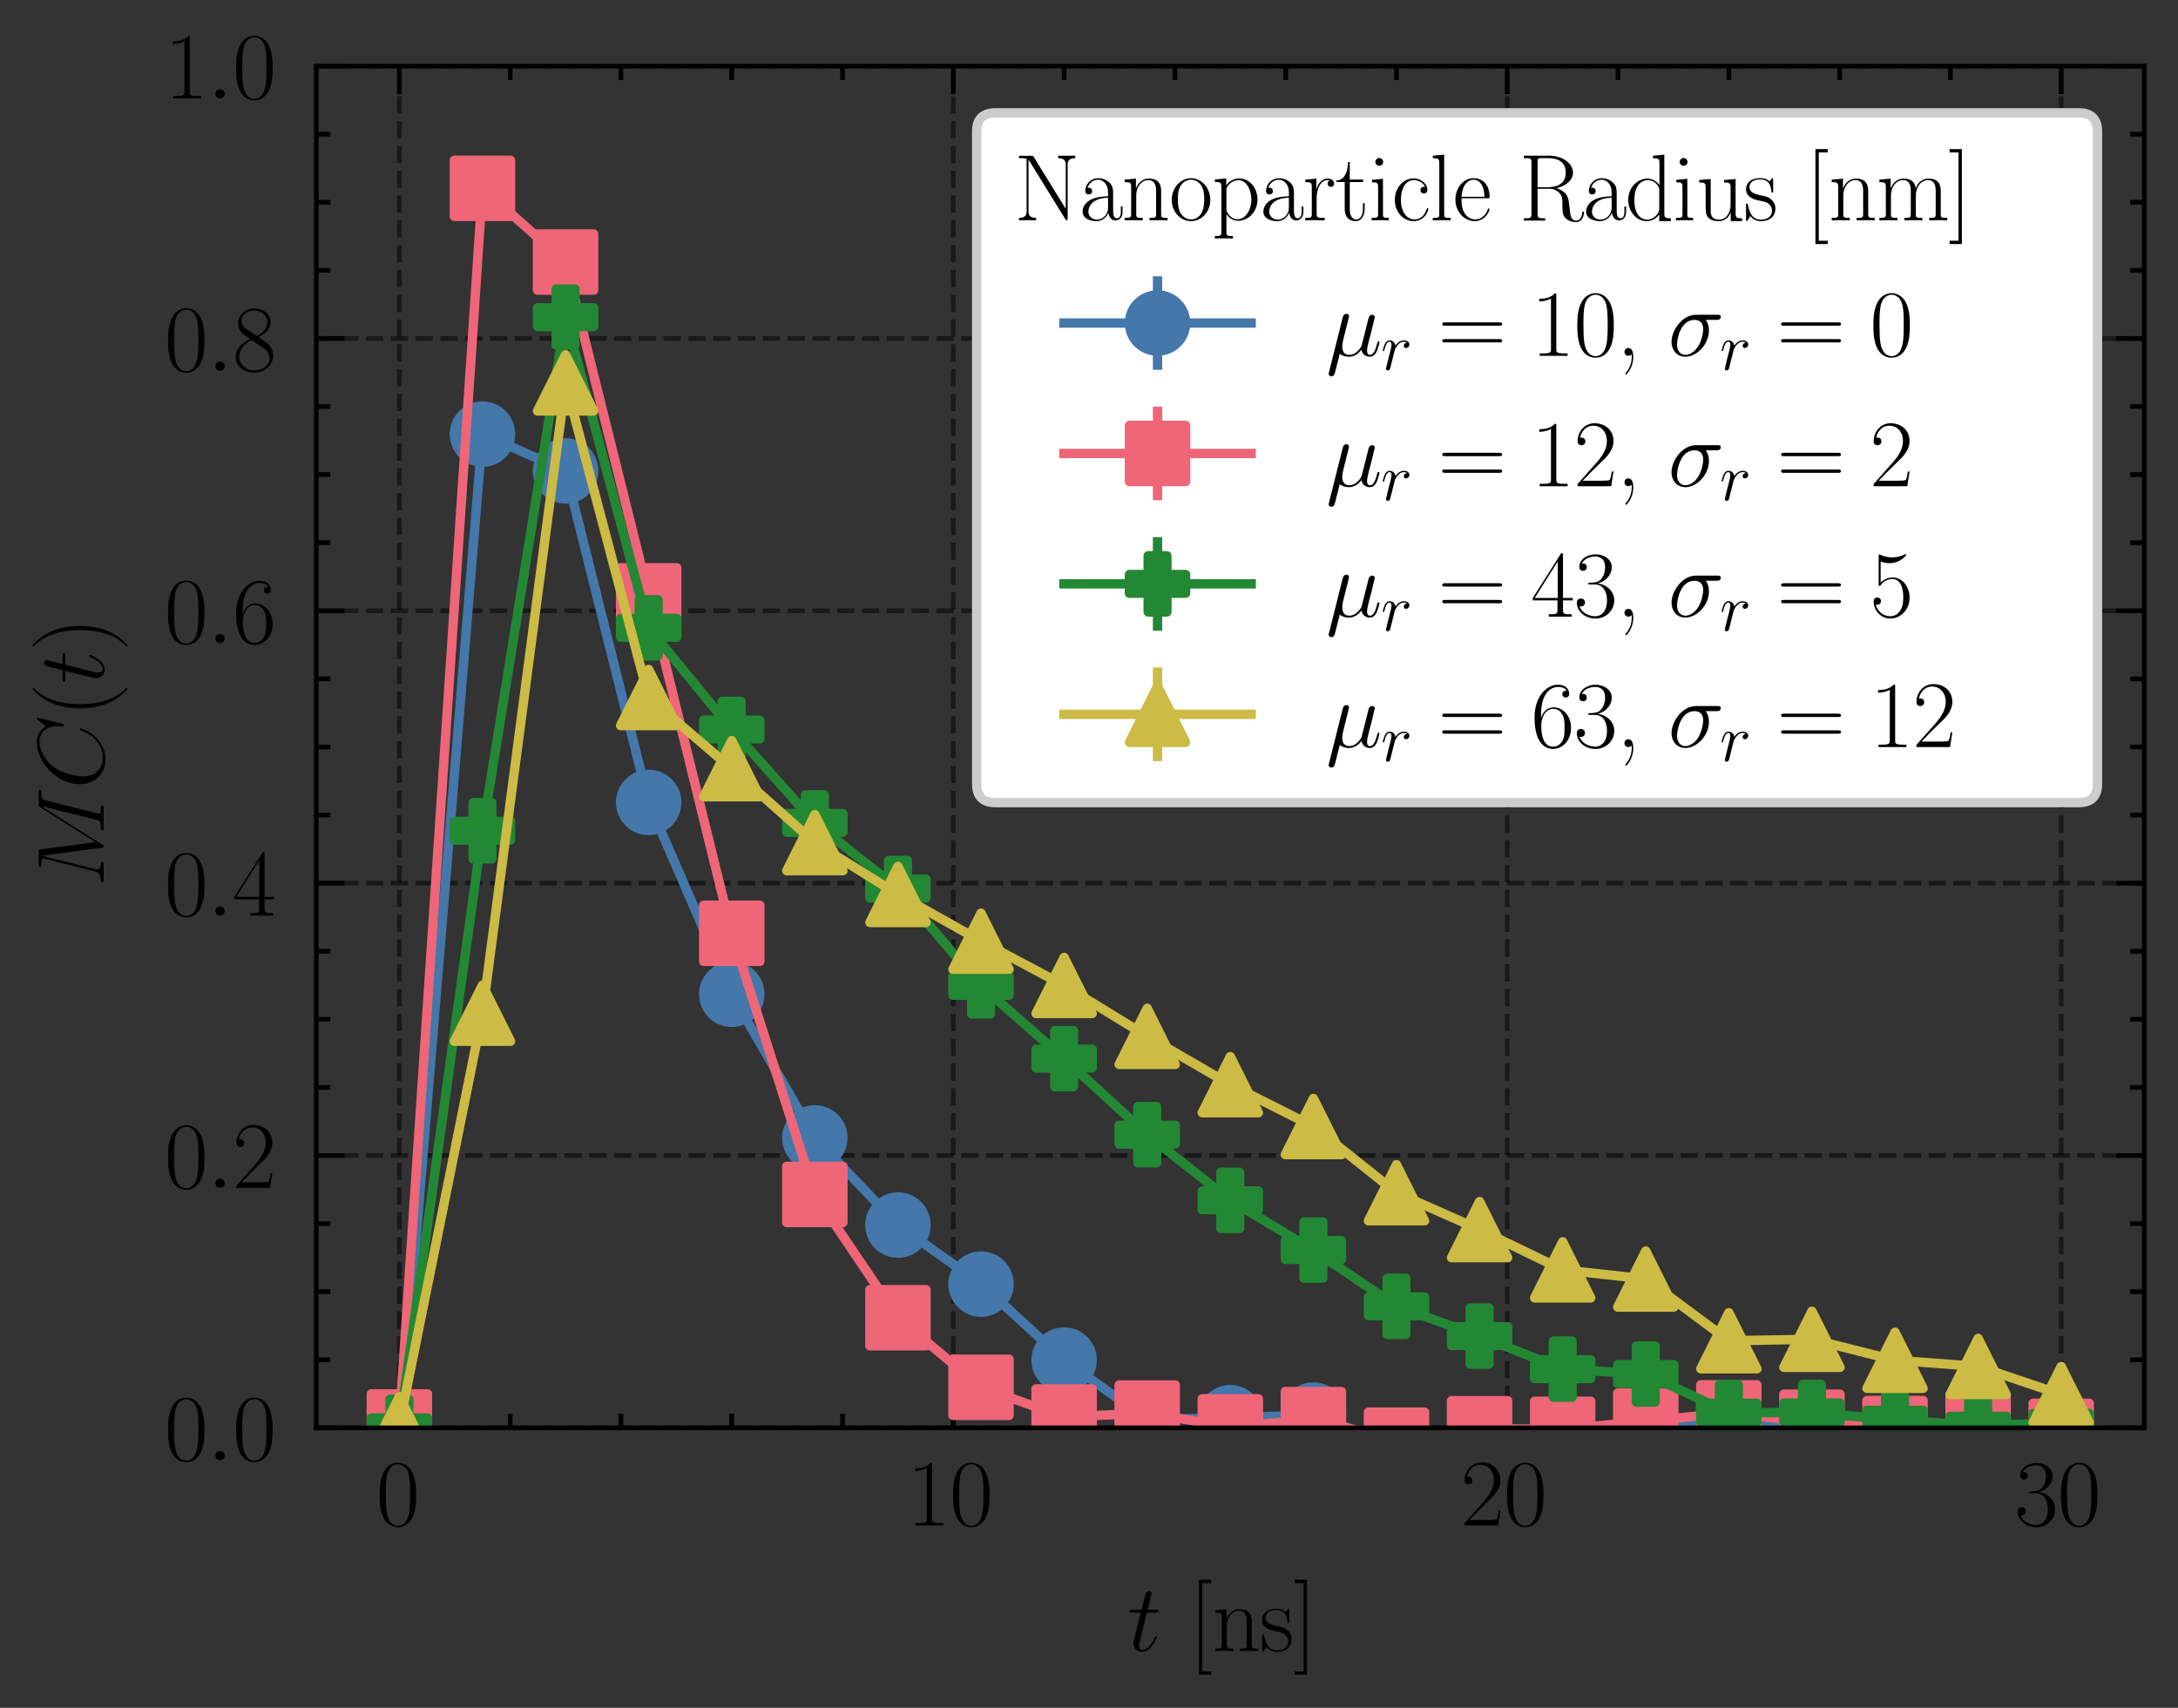 <?xml version="1.0" encoding="utf-8" standalone="no"?>
<!DOCTYPE svg PUBLIC "-//W3C//DTD SVG 1.1//EN"
  "http://www.w3.org/Graphics/SVG/1.1/DTD/svg11.dtd">
<svg xmlns:xlink="http://www.w3.org/1999/xlink" width="232.693pt" height="182.508pt" viewBox="0 0 232.693 182.508" xmlns="http://www.w3.org/2000/svg" version="1.1">
 <rect x="0" y="0" width="232.693" height="182.508" fill="#333333" stroke="none"/>
 <defs>
  <style type="text/css">*{stroke-linejoin: round; stroke-linecap: butt}</style>
 </defs>
 <g id="figure_1">
  <g id="patch_1">
   <path d="M 0 182.508 
L 232.693 182.508 
L 232.693 0 
L 0 0 
L 0 182.508 
z
" style="fill: none"/>
  </g>
  <g id="axes_1">
   <g id="patch_2">
    <path d="M 33.793 152.589 
L 229.093 152.589 
L 229.093 7.059 
L 33.793 7.059 
L 33.793 152.589 
z
" style="fill: none"/>
   </g>
   <g id="matplotlib.axis_1">
    <g id="xtick_1">
     <g id="line2d_1">
      <path d="M 42.67 152.589 
L 42.67 7.059 
" clip-path="url(#pc082f0765c)" style="fill: none; stroke-dasharray: 1.85,0.8; stroke-dashoffset: 0; stroke: #000000; stroke-opacity: 0.5; stroke-width: 0.5"/>
     </g>
     <g id="line2d_2">
      <defs>
       <path id="mc1eb5c1fb0" d="M 0 0 
L 0 -3 
" style="stroke: #000000; stroke-width: 0.5"/>
      </defs>
      <g>
       <use xlink:href="#mc1eb5c1fb0" x="42.67" y="152.589" style="stroke: #000000; stroke-width: 0.5"/>
      </g>
     </g>
     <g id="line2d_3">
      <defs>
       <path id="md57427f5b3" d="M 0 0 
L 0 3 
" style="stroke: #000000; stroke-width: 0.5"/>
      </defs>
      <g>
       <use xlink:href="#md57427f5b3" x="42.67" y="7.059" style="stroke: #000000; stroke-width: 0.5"/>
      </g>
     </g>
     <g id="text_1">
      <!-- $\mathdefault{0}$ -->
      <g transform="translate(40.179 163.008) scale(0.1 -0.1)">
       <defs>
        <path id="CMR17-30" d="M 2688 2025 
C 2688 2416 2682 3080 2413 3591 
C 2176 4039 1798 4198 1466 4198 
C 1158 4198 768 4058 525 3597 
C 269 3118 243 2524 243 2025 
C 243 1661 250 1106 448 619 
C 723 -39 1216 -128 1466 -128 
C 1760 -128 2208 -7 2470 600 
C 2662 1042 2688 1559 2688 2025 
z
M 1466 -26 
C 1056 -26 813 325 723 812 
C 653 1188 653 1738 653 2096 
C 653 2588 653 2997 736 3387 
C 858 3929 1216 4096 1466 4096 
C 1728 4096 2067 3923 2189 3400 
C 2272 3036 2278 2607 2278 2096 
C 2278 1680 2278 1169 2202 792 
C 2067 95 1690 -26 1466 -26 
z
" transform="scale(0.016)"/>
       </defs>
       <use xlink:href="#CMR17-30" transform="scale(0.996)"/>
      </g>
     </g>
    </g>
    <g id="xtick_2">
     <g id="line2d_4">
      <path d="M 101.852 152.589 
L 101.852 7.059 
" clip-path="url(#pc082f0765c)" style="fill: none; stroke-dasharray: 1.85,0.8; stroke-dashoffset: 0; stroke: #000000; stroke-opacity: 0.5; stroke-width: 0.5"/>
     </g>
     <g id="line2d_5">
      <g>
       <use xlink:href="#mc1eb5c1fb0" x="101.852" y="152.589" style="stroke: #000000; stroke-width: 0.5"/>
      </g>
     </g>
     <g id="line2d_6">
      <g>
       <use xlink:href="#md57427f5b3" x="101.852" y="7.059" style="stroke: #000000; stroke-width: 0.5"/>
      </g>
     </g>
     <g id="text_2">
      <!-- $\mathdefault{10}$ -->
      <g transform="translate(96.87 163.008) scale(0.1 -0.1)">
       <defs>
        <path id="CMR17-31" d="M 1702 4058 
C 1702 4192 1696 4192 1606 4192 
C 1357 3916 979 3827 621 3827 
C 602 3827 570 3827 563 3808 
C 557 3795 557 3782 557 3648 
C 755 3648 1088 3686 1344 3839 
L 1344 461 
C 1344 236 1331 160 781 160 
L 589 160 
L 589 0 
C 896 0 1216 0 1523 0 
C 1830 0 2150 0 2458 0 
L 2458 160 
L 2266 160 
C 1715 160 1702 230 1702 458 
L 1702 4058 
z
" transform="scale(0.016)"/>
       </defs>
       <use xlink:href="#CMR17-31" transform="scale(0.996)"/>
       <use xlink:href="#CMR17-30" transform="translate(45.69 0) scale(0.996)"/>
      </g>
     </g>
    </g>
    <g id="xtick_3">
     <g id="line2d_7">
      <path d="M 161.034 152.589 
L 161.034 7.059 
" clip-path="url(#pc082f0765c)" style="fill: none; stroke-dasharray: 1.85,0.8; stroke-dashoffset: 0; stroke: #000000; stroke-opacity: 0.5; stroke-width: 0.5"/>
     </g>
     <g id="line2d_8">
      <g>
       <use xlink:href="#mc1eb5c1fb0" x="161.034" y="152.589" style="stroke: #000000; stroke-width: 0.5"/>
      </g>
     </g>
     <g id="line2d_9">
      <g>
       <use xlink:href="#md57427f5b3" x="161.034" y="7.059" style="stroke: #000000; stroke-width: 0.5"/>
      </g>
     </g>
     <g id="text_3">
      <!-- $\mathdefault{20}$ -->
      <g transform="translate(156.052 163.008) scale(0.1 -0.1)">
       <defs>
        <path id="CMR17-32" d="M 2669 989 
L 2554 989 
C 2490 536 2438 459 2413 420 
C 2381 369 1920 369 1830 369 
L 602 369 
C 832 619 1280 1072 1824 1597 
C 2214 1967 2669 2402 2669 3035 
C 2669 3790 2067 4224 1395 4224 
C 691 4224 262 3604 262 3030 
C 262 2780 448 2748 525 2748 
C 589 2748 781 2787 781 3010 
C 781 3207 614 3264 525 3264 
C 486 3264 448 3258 422 3245 
C 544 3790 915 4058 1306 4058 
C 1862 4058 2227 3617 2227 3035 
C 2227 2479 1901 2000 1536 1584 
L 262 146 
L 262 0 
L 2515 0 
L 2669 989 
z
" transform="scale(0.016)"/>
       </defs>
       <use xlink:href="#CMR17-32" transform="scale(0.996)"/>
       <use xlink:href="#CMR17-30" transform="translate(45.69 0) scale(0.996)"/>
      </g>
     </g>
    </g>
    <g id="xtick_4">
     <g id="line2d_10">
      <path d="M 220.215 152.589 
L 220.215 7.059 
" clip-path="url(#pc082f0765c)" style="fill: none; stroke-dasharray: 1.85,0.8; stroke-dashoffset: 0; stroke: #000000; stroke-opacity: 0.5; stroke-width: 0.5"/>
     </g>
     <g id="line2d_11">
      <g>
       <use xlink:href="#mc1eb5c1fb0" x="220.215" y="152.589" style="stroke: #000000; stroke-width: 0.5"/>
      </g>
     </g>
     <g id="line2d_12">
      <g>
       <use xlink:href="#md57427f5b3" x="220.215" y="7.059" style="stroke: #000000; stroke-width: 0.5"/>
      </g>
     </g>
     <g id="text_4">
      <!-- $\mathdefault{30}$ -->
      <g transform="translate(215.234 163.008) scale(0.1 -0.1)">
       <defs>
        <path id="CMR17-33" d="M 1414 2157 
C 1984 2157 2234 1662 2234 1090 
C 2234 320 1824 25 1453 25 
C 1114 25 563 194 390 693 
C 422 680 454 680 486 680 
C 640 680 755 782 755 948 
C 755 1133 614 1216 486 1216 
C 378 1216 211 1165 211 926 
C 211 335 787 -128 1466 -128 
C 2176 -128 2720 430 2720 1085 
C 2720 1707 2208 2157 1600 2227 
C 2086 2328 2554 2756 2554 3329 
C 2554 3820 2048 4179 1472 4179 
C 890 4179 378 3829 378 3329 
C 378 3110 544 3072 627 3072 
C 762 3072 877 3155 877 3321 
C 877 3486 762 3569 627 3569 
C 602 3569 570 3569 544 3557 
C 730 3959 1235 4032 1459 4032 
C 1683 4032 2106 3925 2106 3320 
C 2106 3143 2080 2828 1862 2550 
C 1670 2304 1453 2304 1242 2284 
C 1210 2284 1062 2269 1037 2269 
C 992 2263 966 2257 966 2208 
C 966 2163 973 2157 1101 2157 
L 1414 2157 
z
" transform="scale(0.016)"/>
       </defs>
       <use xlink:href="#CMR17-33" transform="scale(0.996)"/>
       <use xlink:href="#CMR17-30" transform="translate(45.69 0) scale(0.996)"/>
      </g>
     </g>
    </g>
    <g id="xtick_5">
     <g id="line2d_13">
      <defs>
       <path id="me3036d2c3a" d="M 0 0 
L 0 -1.5 
" style="stroke: #000000; stroke-width: 0.5"/>
      </defs>
      <g>
       <use xlink:href="#me3036d2c3a" x="54.506" y="152.589" style="stroke: #000000; stroke-width: 0.5"/>
      </g>
     </g>
     <g id="line2d_14">
      <defs>
       <path id="mab17dd8ce9" d="M 0 0 
L 0 1.5 
" style="stroke: #000000; stroke-width: 0.5"/>
      </defs>
      <g>
       <use xlink:href="#mab17dd8ce9" x="54.506" y="7.059" style="stroke: #000000; stroke-width: 0.5"/>
      </g>
     </g>
    </g>
    <g id="xtick_6">
     <g id="line2d_15">
      <g>
       <use xlink:href="#me3036d2c3a" x="66.343" y="152.589" style="stroke: #000000; stroke-width: 0.5"/>
      </g>
     </g>
     <g id="line2d_16">
      <g>
       <use xlink:href="#mab17dd8ce9" x="66.343" y="7.059" style="stroke: #000000; stroke-width: 0.5"/>
      </g>
     </g>
    </g>
    <g id="xtick_7">
     <g id="line2d_17">
      <g>
       <use xlink:href="#me3036d2c3a" x="78.179" y="152.589" style="stroke: #000000; stroke-width: 0.5"/>
      </g>
     </g>
     <g id="line2d_18">
      <g>
       <use xlink:href="#mab17dd8ce9" x="78.179" y="7.059" style="stroke: #000000; stroke-width: 0.5"/>
      </g>
     </g>
    </g>
    <g id="xtick_8">
     <g id="line2d_19">
      <g>
       <use xlink:href="#me3036d2c3a" x="90.015" y="152.589" style="stroke: #000000; stroke-width: 0.5"/>
      </g>
     </g>
     <g id="line2d_20">
      <g>
       <use xlink:href="#mab17dd8ce9" x="90.015" y="7.059" style="stroke: #000000; stroke-width: 0.5"/>
      </g>
     </g>
    </g>
    <g id="xtick_9">
     <g id="line2d_21">
      <g>
       <use xlink:href="#me3036d2c3a" x="113.688" y="152.589" style="stroke: #000000; stroke-width: 0.5"/>
      </g>
     </g>
     <g id="line2d_22">
      <g>
       <use xlink:href="#mab17dd8ce9" x="113.688" y="7.059" style="stroke: #000000; stroke-width: 0.5"/>
      </g>
     </g>
    </g>
    <g id="xtick_10">
     <g id="line2d_23">
      <g>
       <use xlink:href="#me3036d2c3a" x="125.525" y="152.589" style="stroke: #000000; stroke-width: 0.5"/>
      </g>
     </g>
     <g id="line2d_24">
      <g>
       <use xlink:href="#mab17dd8ce9" x="125.525" y="7.059" style="stroke: #000000; stroke-width: 0.5"/>
      </g>
     </g>
    </g>
    <g id="xtick_11">
     <g id="line2d_25">
      <g>
       <use xlink:href="#me3036d2c3a" x="137.361" y="152.589" style="stroke: #000000; stroke-width: 0.5"/>
      </g>
     </g>
     <g id="line2d_26">
      <g>
       <use xlink:href="#mab17dd8ce9" x="137.361" y="7.059" style="stroke: #000000; stroke-width: 0.5"/>
      </g>
     </g>
    </g>
    <g id="xtick_12">
     <g id="line2d_27">
      <g>
       <use xlink:href="#me3036d2c3a" x="149.197" y="152.589" style="stroke: #000000; stroke-width: 0.5"/>
      </g>
     </g>
     <g id="line2d_28">
      <g>
       <use xlink:href="#mab17dd8ce9" x="149.197" y="7.059" style="stroke: #000000; stroke-width: 0.5"/>
      </g>
     </g>
    </g>
    <g id="xtick_13">
     <g id="line2d_29">
      <g>
       <use xlink:href="#me3036d2c3a" x="172.87" y="152.589" style="stroke: #000000; stroke-width: 0.5"/>
      </g>
     </g>
     <g id="line2d_30">
      <g>
       <use xlink:href="#mab17dd8ce9" x="172.87" y="7.059" style="stroke: #000000; stroke-width: 0.5"/>
      </g>
     </g>
    </g>
    <g id="xtick_14">
     <g id="line2d_31">
      <g>
       <use xlink:href="#me3036d2c3a" x="184.706" y="152.589" style="stroke: #000000; stroke-width: 0.5"/>
      </g>
     </g>
     <g id="line2d_32">
      <g>
       <use xlink:href="#mab17dd8ce9" x="184.706" y="7.059" style="stroke: #000000; stroke-width: 0.5"/>
      </g>
     </g>
    </g>
    <g id="xtick_15">
     <g id="line2d_33">
      <g>
       <use xlink:href="#me3036d2c3a" x="196.543" y="152.589" style="stroke: #000000; stroke-width: 0.5"/>
      </g>
     </g>
     <g id="line2d_34">
      <g>
       <use xlink:href="#mab17dd8ce9" x="196.543" y="7.059" style="stroke: #000000; stroke-width: 0.5"/>
      </g>
     </g>
    </g>
    <g id="xtick_16">
     <g id="line2d_35">
      <g>
       <use xlink:href="#me3036d2c3a" x="208.379" y="152.589" style="stroke: #000000; stroke-width: 0.5"/>
      </g>
     </g>
     <g id="line2d_36">
      <g>
       <use xlink:href="#mab17dd8ce9" x="208.379" y="7.059" style="stroke: #000000; stroke-width: 0.5"/>
      </g>
     </g>
    </g>
    <g id="text_5">
     <!-- $t$ [ns] -->
     <g transform="translate(120.484 176.417) scale(0.1 -0.1)">
      <defs>
       <path id="CMMI12-74" d="M 1286 2566 
L 1875 2566 
C 1997 2566 2061 2566 2061 2681 
C 2061 2752 2022 2752 1894 2752 
L 1331 2752 
L 1568 3692 
C 1594 3781 1594 3794 1594 3840 
C 1594 3943 1510 4000 1427 4000 
C 1376 4000 1229 3981 1178 3775 
L 928 2752 
L 326 2752 
C 198 2752 141 2752 141 2630 
C 141 2566 186 2566 307 2566 
L 877 2566 
L 454 881 
C 403 658 384 594 384 511 
C 384 211 595 -64 954 -64 
C 1600 -64 1946 868 1946 912 
C 1946 951 1920 970 1882 970 
C 1869 970 1843 970 1830 944 
C 1824 938 1818 931 1773 829 
C 1638 511 1344 64 973 64 
C 781 64 768 224 768 364 
C 768 370 768 492 787 568 
L 1286 2566 
z
" transform="scale(0.016)"/>
       <path id="CMR17-5b" d="M 1504 -1600 
L 1504 -1377 
L 902 -1377 
L 902 4544 
L 1504 4544 
L 1504 4767 
L 678 4767 
L 678 -1600 
L 1504 -1600 
z
" transform="scale(0.016)"/>
       <path id="CMR17-6e" d="M 2656 1933 
C 2656 2259 2592 2790 1837 2790 
C 1331 2790 1069 2400 973 2144 
L 966 2144 
L 966 2790 
L 211 2720 
L 211 2554 
C 589 2554 646 2515 646 2208 
L 646 428 
C 646 184 621 153 211 153 
L 211 -13 
C 365 0 646 0 813 0 
C 979 0 1267 0 1421 -13 
L 1421 153 
C 1011 153 986 178 986 428 
L 986 1658 
C 986 2247 1344 2688 1792 2688 
C 2266 2688 2317 2266 2317 1958 
L 2317 428 
C 2317 184 2291 153 1882 153 
L 1882 -13 
C 2035 0 2317 0 2483 0 
C 2650 0 2938 0 3091 -13 
L 3091 153 
C 2682 153 2656 178 2656 428 
L 2656 1933 
z
" transform="scale(0.016)"/>
       <path id="CMR17-73" d="M 1978 2697 
C 1978 2813 1971 2819 1933 2819 
C 1907 2819 1901 2813 1824 2717 
C 1805 2691 1747 2626 1728 2601 
C 1523 2819 1235 2819 1126 2819 
C 416 2819 160 2447 160 2076 
C 160 1498 813 1365 998 1325 
C 1402 1243 1542 1217 1677 1101 
C 1760 1025 1901 884 1901 654 
C 1901 384 1747 38 1158 38 
C 602 38 403 460 288 1021 
C 269 1110 269 1117 218 1117 
C 166 1117 160 1110 160 983 
L 160 63 
C 160 -51 166 -58 205 -58 
C 237 -58 243 -51 275 0 
C 314 57 410 211 448 276 
C 576 103 800 -64 1158 -64 
C 1792 -64 2131 283 2131 784 
C 2131 1112 1958 1285 1875 1362 
C 1683 1561 1459 1606 1190 1657 
C 838 1735 390 1825 390 2217 
C 390 2383 480 2737 1126 2737 
C 1811 2737 1850 2094 1862 1888 
C 1869 1856 1901 1849 1920 1849 
C 1978 1849 1978 1869 1978 1978 
L 1978 2697 
z
" transform="scale(0.016)"/>
       <path id="CMR17-5d" d="M 915 4767 
L 90 4767 
L 90 4544 
L 691 4544 
L 691 -1377 
L 90 -1377 
L 90 -1600 
L 915 -1600 
L 915 4767 
z
" transform="scale(0.016)"/>
      </defs>
      <use xlink:href="#CMMI12-74" transform="scale(0.996)"/>
      <use xlink:href="#CMR17-5b" transform="translate(65.302 0) scale(0.996)"/>
      <use xlink:href="#CMR17-6e" transform="translate(90.173 0) scale(0.996)"/>
      <use xlink:href="#CMR17-73" transform="translate(141.069 0) scale(0.996)"/>
      <use xlink:href="#CMR17-5d" transform="translate(176.87 0) scale(0.996)"/>
     </g>
    </g>
   </g>
   <g id="matplotlib.axis_2">
    <g id="ytick_1">
     <g id="line2d_37">
      <path d="M 33.793 152.589 
L 229.093 152.589 
" clip-path="url(#pc082f0765c)" style="fill: none; stroke-dasharray: 1.85,0.8; stroke-dashoffset: 0; stroke: #000000; stroke-opacity: 0.5; stroke-width: 0.5"/>
     </g>
     <g id="line2d_38">
      <defs>
       <path id="mf93a316f48" d="M 0 0 
L 3 0 
" style="stroke: #000000; stroke-width: 0.5"/>
      </defs>
      <g>
       <use xlink:href="#mf93a316f48" x="33.793" y="152.589" style="stroke: #000000; stroke-width: 0.5"/>
      </g>
     </g>
     <g id="line2d_39">
      <defs>
       <path id="m9bbc77bfa6" d="M 0 0 
L -3 0 
" style="stroke: #000000; stroke-width: 0.5"/>
      </defs>
      <g>
       <use xlink:href="#m9bbc77bfa6" x="229.093" y="152.589" style="stroke: #000000; stroke-width: 0.5"/>
      </g>
     </g>
     <g id="text_6">
      <!-- $\mathdefault{0.0}$ -->
      <g transform="translate(17.563 156.048) scale(0.1 -0.1)">
       <defs>
        <path id="CMMI12-3a" d="M 1178 307 
C 1178 492 1024 619 870 619 
C 685 619 557 466 557 313 
C 557 128 710 0 864 0 
C 1050 0 1178 153 1178 307 
z
" transform="scale(0.016)"/>
       </defs>
       <use xlink:href="#CMR17-30" transform="scale(0.996)"/>
       <use xlink:href="#CMMI12-3a" transform="translate(45.69 0) scale(0.996)"/>
       <use xlink:href="#CMR17-30" transform="translate(72.788 0) scale(0.996)"/>
      </g>
     </g>
    </g>
    <g id="ytick_2">
     <g id="line2d_40">
      <path d="M 33.793 123.483 
L 229.093 123.483 
" clip-path="url(#pc082f0765c)" style="fill: none; stroke-dasharray: 1.85,0.8; stroke-dashoffset: 0; stroke: #000000; stroke-opacity: 0.5; stroke-width: 0.5"/>
     </g>
     <g id="line2d_41">
      <g>
       <use xlink:href="#mf93a316f48" x="33.793" y="123.483" style="stroke: #000000; stroke-width: 0.5"/>
      </g>
     </g>
     <g id="line2d_42">
      <g>
       <use xlink:href="#m9bbc77bfa6" x="229.093" y="123.483" style="stroke: #000000; stroke-width: 0.5"/>
      </g>
     </g>
     <g id="text_7">
      <!-- $\mathdefault{0.2}$ -->
      <g transform="translate(17.563 126.942) scale(0.1 -0.1)">
       <use xlink:href="#CMR17-30" transform="scale(0.996)"/>
       <use xlink:href="#CMMI12-3a" transform="translate(45.69 0) scale(0.996)"/>
       <use xlink:href="#CMR17-32" transform="translate(72.788 0) scale(0.996)"/>
      </g>
     </g>
    </g>
    <g id="ytick_3">
     <g id="line2d_43">
      <path d="M 33.793 94.377 
L 229.093 94.377 
" clip-path="url(#pc082f0765c)" style="fill: none; stroke-dasharray: 1.85,0.8; stroke-dashoffset: 0; stroke: #000000; stroke-opacity: 0.5; stroke-width: 0.5"/>
     </g>
     <g id="line2d_44">
      <g>
       <use xlink:href="#mf93a316f48" x="33.793" y="94.377" style="stroke: #000000; stroke-width: 0.5"/>
      </g>
     </g>
     <g id="line2d_45">
      <g>
       <use xlink:href="#m9bbc77bfa6" x="229.093" y="94.377" style="stroke: #000000; stroke-width: 0.5"/>
      </g>
     </g>
     <g id="text_8">
      <!-- $\mathdefault{0.4}$ -->
      <g transform="translate(17.563 97.836) scale(0.1 -0.1)">
       <defs>
        <path id="CMR17-34" d="M 2150 4122 
C 2150 4256 2144 4256 2029 4256 
L 128 1254 
L 128 1088 
L 1779 1088 
L 1779 457 
C 1779 224 1766 160 1318 160 
L 1197 160 
L 1197 0 
C 1402 0 1747 0 1965 0 
C 2182 0 2528 0 2733 0 
L 2733 160 
L 2611 160 
C 2163 160 2150 224 2150 457 
L 2150 1088 
L 2803 1088 
L 2803 1254 
L 2150 1254 
L 2150 4122 
z
M 1798 3703 
L 1798 1254 
L 256 1254 
L 1798 3703 
z
" transform="scale(0.016)"/>
       </defs>
       <use xlink:href="#CMR17-30" transform="scale(0.996)"/>
       <use xlink:href="#CMMI12-3a" transform="translate(45.69 0) scale(0.996)"/>
       <use xlink:href="#CMR17-34" transform="translate(72.788 0) scale(0.996)"/>
      </g>
     </g>
    </g>
    <g id="ytick_4">
     <g id="line2d_46">
      <path d="M 33.793 65.271 
L 229.093 65.271 
" clip-path="url(#pc082f0765c)" style="fill: none; stroke-dasharray: 1.85,0.8; stroke-dashoffset: 0; stroke: #000000; stroke-opacity: 0.5; stroke-width: 0.5"/>
     </g>
     <g id="line2d_47">
      <g>
       <use xlink:href="#mf93a316f48" x="33.793" y="65.271" style="stroke: #000000; stroke-width: 0.5"/>
      </g>
     </g>
     <g id="line2d_48">
      <g>
       <use xlink:href="#m9bbc77bfa6" x="229.093" y="65.271" style="stroke: #000000; stroke-width: 0.5"/>
      </g>
     </g>
     <g id="text_9">
      <!-- $\mathdefault{0.6}$ -->
      <g transform="translate(17.563 68.73) scale(0.1 -0.1)">
       <defs>
        <path id="CMR17-36" d="M 678 2176 
C 678 3690 1395 4032 1811 4032 
C 1946 4032 2272 4009 2400 3776 
C 2298 3776 2106 3776 2106 3553 
C 2106 3381 2246 3323 2336 3323 
C 2394 3323 2566 3348 2566 3560 
C 2566 3954 2246 4179 1805 4179 
C 1043 4179 243 3390 243 1984 
C 243 253 966 -128 1478 -128 
C 2099 -128 2688 427 2688 1283 
C 2688 2081 2170 2662 1517 2662 
C 1126 2662 838 2407 678 1960 
L 678 2176 
z
M 1478 25 
C 691 25 691 1200 691 1436 
C 691 1896 909 2560 1504 2560 
C 1613 2560 1926 2560 2138 2120 
C 2253 1870 2253 1609 2253 1289 
C 2253 944 2253 690 2118 434 
C 1978 171 1773 25 1478 25 
z
" transform="scale(0.016)"/>
       </defs>
       <use xlink:href="#CMR17-30" transform="scale(0.996)"/>
       <use xlink:href="#CMMI12-3a" transform="translate(45.69 0) scale(0.996)"/>
       <use xlink:href="#CMR17-36" transform="translate(72.788 0) scale(0.996)"/>
      </g>
     </g>
    </g>
    <g id="ytick_5">
     <g id="line2d_49">
      <path d="M 33.793 36.165 
L 229.093 36.165 
" clip-path="url(#pc082f0765c)" style="fill: none; stroke-dasharray: 1.85,0.8; stroke-dashoffset: 0; stroke: #000000; stroke-opacity: 0.5; stroke-width: 0.5"/>
     </g>
     <g id="line2d_50">
      <g>
       <use xlink:href="#mf93a316f48" x="33.793" y="36.165" style="stroke: #000000; stroke-width: 0.5"/>
      </g>
     </g>
     <g id="line2d_51">
      <g>
       <use xlink:href="#m9bbc77bfa6" x="229.093" y="36.165" style="stroke: #000000; stroke-width: 0.5"/>
      </g>
     </g>
     <g id="text_10">
      <!-- $\mathdefault{0.8}$ -->
      <g transform="translate(17.563 39.624) scale(0.1 -0.1)">
       <defs>
        <path id="CMR17-38" d="M 1741 2264 
C 2144 2467 2554 2773 2554 3263 
C 2554 3841 1990 4179 1472 4179 
C 890 4179 378 3759 378 3180 
C 378 3021 416 2747 666 2505 
C 730 2442 998 2251 1171 2130 
C 883 1983 211 1634 211 934 
C 211 279 838 -128 1459 -128 
C 2144 -128 2720 362 2720 1010 
C 2720 1590 2330 1857 2074 2029 
L 1741 2264 
z
M 902 2822 
C 851 2854 595 3051 595 3351 
C 595 3739 998 4032 1459 4032 
C 1965 4032 2336 3676 2336 3262 
C 2336 2669 1670 2331 1638 2331 
C 1632 2331 1626 2331 1574 2370 
L 902 2822 
z
M 2080 1519 
C 2176 1449 2483 1240 2483 851 
C 2483 381 2010 25 1472 25 
C 890 25 448 438 448 940 
C 448 1443 838 1862 1280 2060 
L 2080 1519 
z
" transform="scale(0.016)"/>
       </defs>
       <use xlink:href="#CMR17-30" transform="scale(0.996)"/>
       <use xlink:href="#CMMI12-3a" transform="translate(45.69 0) scale(0.996)"/>
       <use xlink:href="#CMR17-38" transform="translate(72.788 0) scale(0.996)"/>
      </g>
     </g>
    </g>
    <g id="ytick_6">
     <g id="line2d_52">
      <path d="M 33.793 7.059 
L 229.093 7.059 
" clip-path="url(#pc082f0765c)" style="fill: none; stroke-dasharray: 1.85,0.8; stroke-dashoffset: 0; stroke: #000000; stroke-opacity: 0.5; stroke-width: 0.5"/>
     </g>
     <g id="line2d_53">
      <g>
       <use xlink:href="#mf93a316f48" x="33.793" y="7.059" style="stroke: #000000; stroke-width: 0.5"/>
      </g>
     </g>
     <g id="line2d_54">
      <g>
       <use xlink:href="#m9bbc77bfa6" x="229.093" y="7.059" style="stroke: #000000; stroke-width: 0.5"/>
      </g>
     </g>
     <g id="text_11">
      <!-- $\mathdefault{1.0}$ -->
      <g transform="translate(17.563 10.518) scale(0.1 -0.1)">
       <use xlink:href="#CMR17-31" transform="scale(0.996)"/>
       <use xlink:href="#CMMI12-3a" transform="translate(45.69 0) scale(0.996)"/>
       <use xlink:href="#CMR17-30" transform="translate(72.788 0) scale(0.996)"/>
      </g>
     </g>
    </g>
    <g id="ytick_7">
     <g id="line2d_55">
      <defs>
       <path id="ma09aeb3c63" d="M 0 0 
L 1.5 0 
" style="stroke: #000000; stroke-width: 0.5"/>
      </defs>
      <g>
       <use xlink:href="#ma09aeb3c63" x="33.793" y="145.313" style="stroke: #000000; stroke-width: 0.5"/>
      </g>
     </g>
     <g id="line2d_56">
      <defs>
       <path id="ma780c2efed" d="M 0 0 
L -1.5 0 
" style="stroke: #000000; stroke-width: 0.5"/>
      </defs>
      <g>
       <use xlink:href="#ma780c2efed" x="229.093" y="145.313" style="stroke: #000000; stroke-width: 0.5"/>
      </g>
     </g>
    </g>
    <g id="ytick_8">
     <g id="line2d_57">
      <g>
       <use xlink:href="#ma09aeb3c63" x="33.793" y="138.036" style="stroke: #000000; stroke-width: 0.5"/>
      </g>
     </g>
     <g id="line2d_58">
      <g>
       <use xlink:href="#ma780c2efed" x="229.093" y="138.036" style="stroke: #000000; stroke-width: 0.5"/>
      </g>
     </g>
    </g>
    <g id="ytick_9">
     <g id="line2d_59">
      <g>
       <use xlink:href="#ma09aeb3c63" x="33.793" y="130.76" style="stroke: #000000; stroke-width: 0.5"/>
      </g>
     </g>
     <g id="line2d_60">
      <g>
       <use xlink:href="#ma780c2efed" x="229.093" y="130.76" style="stroke: #000000; stroke-width: 0.5"/>
      </g>
     </g>
    </g>
    <g id="ytick_10">
     <g id="line2d_61">
      <g>
       <use xlink:href="#ma09aeb3c63" x="33.793" y="116.207" style="stroke: #000000; stroke-width: 0.5"/>
      </g>
     </g>
     <g id="line2d_62">
      <g>
       <use xlink:href="#ma780c2efed" x="229.093" y="116.207" style="stroke: #000000; stroke-width: 0.5"/>
      </g>
     </g>
    </g>
    <g id="ytick_11">
     <g id="line2d_63">
      <g>
       <use xlink:href="#ma09aeb3c63" x="33.793" y="108.93" style="stroke: #000000; stroke-width: 0.5"/>
      </g>
     </g>
     <g id="line2d_64">
      <g>
       <use xlink:href="#ma780c2efed" x="229.093" y="108.93" style="stroke: #000000; stroke-width: 0.5"/>
      </g>
     </g>
    </g>
    <g id="ytick_12">
     <g id="line2d_65">
      <g>
       <use xlink:href="#ma09aeb3c63" x="33.793" y="101.654" style="stroke: #000000; stroke-width: 0.5"/>
      </g>
     </g>
     <g id="line2d_66">
      <g>
       <use xlink:href="#ma780c2efed" x="229.093" y="101.654" style="stroke: #000000; stroke-width: 0.5"/>
      </g>
     </g>
    </g>
    <g id="ytick_13">
     <g id="line2d_67">
      <g>
       <use xlink:href="#ma09aeb3c63" x="33.793" y="87.101" style="stroke: #000000; stroke-width: 0.5"/>
      </g>
     </g>
     <g id="line2d_68">
      <g>
       <use xlink:href="#ma780c2efed" x="229.093" y="87.101" style="stroke: #000000; stroke-width: 0.5"/>
      </g>
     </g>
    </g>
    <g id="ytick_14">
     <g id="line2d_69">
      <g>
       <use xlink:href="#ma09aeb3c63" x="33.793" y="79.824" style="stroke: #000000; stroke-width: 0.5"/>
      </g>
     </g>
     <g id="line2d_70">
      <g>
       <use xlink:href="#ma780c2efed" x="229.093" y="79.824" style="stroke: #000000; stroke-width: 0.5"/>
      </g>
     </g>
    </g>
    <g id="ytick_15">
     <g id="line2d_71">
      <g>
       <use xlink:href="#ma09aeb3c63" x="33.793" y="72.548" style="stroke: #000000; stroke-width: 0.5"/>
      </g>
     </g>
     <g id="line2d_72">
      <g>
       <use xlink:href="#ma780c2efed" x="229.093" y="72.548" style="stroke: #000000; stroke-width: 0.5"/>
      </g>
     </g>
    </g>
    <g id="ytick_16">
     <g id="line2d_73">
      <g>
       <use xlink:href="#ma09aeb3c63" x="33.793" y="57.995" style="stroke: #000000; stroke-width: 0.5"/>
      </g>
     </g>
     <g id="line2d_74">
      <g>
       <use xlink:href="#ma780c2efed" x="229.093" y="57.995" style="stroke: #000000; stroke-width: 0.5"/>
      </g>
     </g>
    </g>
    <g id="ytick_17">
     <g id="line2d_75">
      <g>
       <use xlink:href="#ma09aeb3c63" x="33.793" y="50.718" style="stroke: #000000; stroke-width: 0.5"/>
      </g>
     </g>
     <g id="line2d_76">
      <g>
       <use xlink:href="#ma780c2efed" x="229.093" y="50.718" style="stroke: #000000; stroke-width: 0.5"/>
      </g>
     </g>
    </g>
    <g id="ytick_18">
     <g id="line2d_77">
      <g>
       <use xlink:href="#ma09aeb3c63" x="33.793" y="43.442" style="stroke: #000000; stroke-width: 0.5"/>
      </g>
     </g>
     <g id="line2d_78">
      <g>
       <use xlink:href="#ma780c2efed" x="229.093" y="43.442" style="stroke: #000000; stroke-width: 0.5"/>
      </g>
     </g>
    </g>
    <g id="ytick_19">
     <g id="line2d_79">
      <g>
       <use xlink:href="#ma09aeb3c63" x="33.793" y="28.889" style="stroke: #000000; stroke-width: 0.5"/>
      </g>
     </g>
     <g id="line2d_80">
      <g>
       <use xlink:href="#ma780c2efed" x="229.093" y="28.889" style="stroke: #000000; stroke-width: 0.5"/>
      </g>
     </g>
    </g>
    <g id="ytick_20">
     <g id="line2d_81">
      <g>
       <use xlink:href="#ma09aeb3c63" x="33.793" y="21.612" style="stroke: #000000; stroke-width: 0.5"/>
      </g>
     </g>
     <g id="line2d_82">
      <g>
       <use xlink:href="#ma780c2efed" x="229.093" y="21.612" style="stroke: #000000; stroke-width: 0.5"/>
      </g>
     </g>
    </g>
    <g id="ytick_21">
     <g id="line2d_83">
      <g>
       <use xlink:href="#ma09aeb3c63" x="33.793" y="14.336" style="stroke: #000000; stroke-width: 0.5"/>
      </g>
     </g>
     <g id="line2d_84">
      <g>
       <use xlink:href="#ma780c2efed" x="229.093" y="14.336" style="stroke: #000000; stroke-width: 0.5"/>
      </g>
     </g>
    </g>
    <g id="text_12">
     <!-- $MC(t)$ -->
     <g transform="translate(11.072 94.79) rotate(-90) scale(0.1 -0.1)">
      <defs>
       <path id="CMMI12-4d" d="M 5811 3886 
C 5869 4103 5882 4167 6336 4167 
C 6458 4167 6515 4167 6515 4288 
C 6515 4352 6470 4352 6349 4352 
L 5581 4352 
C 5421 4352 5414 4346 5344 4243 
L 3008 562 
L 2528 4211 
C 2509 4352 2502 4352 2336 4352 
L 1542 4352 
C 1421 4352 1363 4352 1363 4231 
C 1363 4167 1421 4167 1517 4167 
C 1907 4167 1907 4116 1907 4046 
C 1907 4034 1907 3995 1882 3899 
L 1062 634 
C 986 327 838 186 410 186 
C 390 186 314 186 314 73 
C 314 0 371 0 397 0 
C 525 0 851 0 979 0 
L 1286 0 
C 1376 0 1485 0 1574 0 
C 1619 0 1690 0 1690 122 
C 1690 180 1626 186 1600 186 
C 1389 186 1184 224 1184 454 
C 1184 518 1184 524 1210 613 
L 2093 4129 
L 2099 4129 
L 2630 172 
C 2650 19 2656 0 2714 0 
C 2784 0 2816 51 2848 109 
L 5421 4161 
L 5427 4161 
L 4499 473 
C 4442 250 4429 186 3981 186 
C 3859 186 3795 186 3795 70 
C 3795 0 3853 0 3891 0 
C 4000 0 4128 0 4237 0 
L 4992 0 
C 5101 0 5235 0 5344 0 
C 5395 0 5466 0 5466 122 
C 5466 186 5408 186 5312 186 
C 4922 186 4922 234 4922 294 
C 4922 301 4922 345 4934 396 
L 5811 3886 
z
" transform="scale(0.016)"/>
       <path id="CMMI12-43" d="M 4781 4423 
C 4781 4480 4736 4480 4723 4480 
C 4710 4480 4685 4480 4634 4416 
L 4192 3882 
C 3968 4264 3616 4480 3136 4480 
C 1754 4480 320 3088 320 1595 
C 320 533 1069 -128 2003 -128 
C 2515 -128 2963 88 3334 400 
C 3891 863 4058 1481 4058 1531 
C 4058 1588 4006 1588 3987 1588 
C 3930 1588 3923 1550 3910 1524 
C 3616 534 2752 57 2112 57 
C 1434 57 845 489 845 1391 
C 845 1595 909 2700 1632 3532 
C 1984 3939 2586 4295 3194 4295 
C 3898 4295 4211 3717 4211 3068 
C 4211 2903 4192 2764 4192 2738 
C 4192 2681 4256 2681 4275 2681 
C 4346 2681 4352 2687 4378 2801 
L 4781 4423 
z
" transform="scale(0.016)"/>
       <path id="CMR17-28" d="M 1958 -1561 
C 1958 -1555 1958 -1542 1939 -1523 
C 1645 -1224 858 -407 858 1581 
C 858 3569 1632 4379 1946 4697 
C 1946 4704 1958 4717 1958 4736 
C 1958 4755 1939 4768 1914 4768 
C 1843 4768 1299 4296 986 3594 
C 666 2887 576 2199 576 1588 
C 576 1128 621 351 1005 -471 
C 1312 -1135 1837 -1600 1914 -1600 
C 1946 -1600 1958 -1587 1958 -1561 
z
" transform="scale(0.016)"/>
       <path id="CMR17-29" d="M 1683 1581 
C 1683 2040 1638 2817 1254 3639 
C 947 4303 422 4768 346 4768 
C 326 4768 301 4761 301 4729 
C 301 4717 307 4710 314 4697 
C 621 4378 1402 3568 1402 1584 
C 1402 -407 627 -1217 314 -1537 
C 307 -1549 301 -1556 301 -1568 
C 301 -1600 326 -1600 346 -1600 
C 416 -1600 960 -1128 1274 -426 
C 1594 281 1683 969 1683 1581 
z
" transform="scale(0.016)"/>
      </defs>
      <use xlink:href="#CMMI12-4d" transform="scale(0.996)"/>
      <use xlink:href="#CMMI12-43" transform="translate(104.78 0) scale(0.996)"/>
      <use xlink:href="#CMR17-28" transform="translate(181.727 0) scale(0.996)"/>
      <use xlink:href="#CMMI12-74" transform="translate(217.008 0) scale(0.996)"/>
      <use xlink:href="#CMR17-29" transform="translate(252.234 0) scale(0.996)"/>
     </g>
    </g>
   </g>
   <g id="LineCollection_1">
    <path d="M 42.67 154.622 
L 42.67 153.3 
" clip-path="url(#pc082f0765c)" style="fill: none; stroke: #4477aa"/>
    <path d="M 51.547 47.277 
L 51.547 45.504 
" clip-path="url(#pc082f0765c)" style="fill: none; stroke: #4477aa"/>
    <path d="M 60.425 51.174 
L 60.425 49.478 
" clip-path="url(#pc082f0765c)" style="fill: none; stroke: #4477aa"/>
    <path d="M 69.302 86.193 
L 69.302 85.311 
" clip-path="url(#pc082f0765c)" style="fill: none; stroke: #4477aa"/>
    <path d="M 78.179 106.631 
L 78.179 105.865 
" clip-path="url(#pc082f0765c)" style="fill: none; stroke: #4477aa"/>
    <path d="M 87.056 122.064 
L 87.056 121.144 
" clip-path="url(#pc082f0765c)" style="fill: none; stroke: #4477aa"/>
    <path d="M 95.934 131.511 
L 95.934 130.321 
" clip-path="url(#pc082f0765c)" style="fill: none; stroke: #4477aa"/>
    <path d="M 104.811 137.758 
L 104.811 136.692 
" clip-path="url(#pc082f0765c)" style="fill: none; stroke: #4477aa"/>
    <path d="M 113.688 145.841 
L 113.688 144.849 
" clip-path="url(#pc082f0765c)" style="fill: none; stroke: #4477aa"/>
    <path d="M 122.565 152.193 
L 122.565 151.208 
" clip-path="url(#pc082f0765c)" style="fill: none; stroke: #4477aa"/>
    <path d="M 131.443 151.935 
L 131.443 151.068 
" clip-path="url(#pc082f0765c)" style="fill: none; stroke: #4477aa"/>
    <path d="M 140.32 151.724 
L 140.32 150.716 
" clip-path="url(#pc082f0765c)" style="fill: none; stroke: #4477aa"/>
    <path d="M 149.197 155.32 
L 149.197 153.642 
" clip-path="url(#pc082f0765c)" style="fill: none; stroke: #4477aa"/>
    <path d="M 158.075 154.63 
L 158.075 153.78 
" clip-path="url(#pc082f0765c)" style="fill: none; stroke: #4477aa"/>
    <path d="M 166.952 153.896 
L 166.952 152.739 
" clip-path="url(#pc082f0765c)" style="fill: none; stroke: #4477aa"/>
    <path d="M 175.829 153.662 
L 175.829 152.451 
" clip-path="url(#pc082f0765c)" style="fill: none; stroke: #4477aa"/>
    <path d="M 184.706 152.324 
L 184.706 151.009 
" clip-path="url(#pc082f0765c)" style="fill: none; stroke: #4477aa"/>
    <path d="M 193.584 153.144 
L 193.584 152.03 
" clip-path="url(#pc082f0765c)" style="fill: none; stroke: #4477aa"/>
    <path d="M 202.461 152.721 
L 202.461 152.145 
" clip-path="url(#pc082f0765c)" style="fill: none; stroke: #4477aa"/>
    <path d="M 211.338 152.756 
L 211.338 151.691 
" clip-path="url(#pc082f0765c)" style="fill: none; stroke: #4477aa"/>
    <path d="M 220.215 153.277 
L 220.215 151.878 
" clip-path="url(#pc082f0765c)" style="fill: none; stroke: #4477aa"/>
   </g>
   <g id="LineCollection_2">
    <path d="M 42.67 152.371 
L 42.67 151.547 
" clip-path="url(#pc082f0765c)" style="fill: none; stroke: #ee6677"/>
    <path d="M 51.547 20.206 
L 51.547 20.055 
" clip-path="url(#pc082f0765c)" style="fill: none; stroke: #ee6677"/>
    <path d="M 60.425 28.147 
L 60.425 27.864 
" clip-path="url(#pc082f0765c)" style="fill: none; stroke: #ee6677"/>
    <path d="M 69.302 64.088 
L 69.302 63.254 
" clip-path="url(#pc082f0765c)" style="fill: none; stroke: #ee6677"/>
    <path d="M 78.179 100.133 
L 78.179 99.336 
" clip-path="url(#pc082f0765c)" style="fill: none; stroke: #ee6677"/>
    <path d="M 87.056 128.292 
L 87.056 126.995 
" clip-path="url(#pc082f0765c)" style="fill: none; stroke: #ee6677"/>
    <path d="M 95.934 141.266 
L 95.934 140.374 
" clip-path="url(#pc082f0765c)" style="fill: none; stroke: #ee6677"/>
    <path d="M 104.811 148.738 
L 104.811 147.767 
" clip-path="url(#pc082f0765c)" style="fill: none; stroke: #ee6677"/>
    <path d="M 113.688 152.028 
L 113.688 150.818 
" clip-path="url(#pc082f0765c)" style="fill: none; stroke: #ee6677"/>
    <path d="M 122.565 151.401 
L 122.565 150.617 
" clip-path="url(#pc082f0765c)" style="fill: none; stroke: #ee6677"/>
    <path d="M 131.443 153.116 
L 131.443 151.844 
" clip-path="url(#pc082f0765c)" style="fill: none; stroke: #ee6677"/>
    <path d="M 140.32 152.085 
L 140.32 151.319 
" clip-path="url(#pc082f0765c)" style="fill: none; stroke: #ee6677"/>
    <path d="M 149.197 154.709 
L 149.197 153.089 
" clip-path="url(#pc082f0765c)" style="fill: none; stroke: #ee6677"/>
    <path d="M 158.075 153.352 
L 158.075 152.009 
" clip-path="url(#pc082f0765c)" style="fill: none; stroke: #ee6677"/>
    <path d="M 166.952 153.454 
L 166.952 152.036 
" clip-path="url(#pc082f0765c)" style="fill: none; stroke: #ee6677"/>
    <path d="M 175.829 152.543 
L 175.829 151.198 
" clip-path="url(#pc082f0765c)" style="fill: none; stroke: #ee6677"/>
    <path d="M 184.706 151.652 
L 184.706 150.327 
" clip-path="url(#pc082f0765c)" style="fill: none; stroke: #ee6677"/>
    <path d="M 193.584 152.793 
L 193.584 151.186 
" clip-path="url(#pc082f0765c)" style="fill: none; stroke: #ee6677"/>
    <path d="M 202.461 153.276 
L 202.461 152.04 
" clip-path="url(#pc082f0765c)" style="fill: none; stroke: #ee6677"/>
    <path d="M 211.338 152.685 
L 211.338 151.849 
" clip-path="url(#pc082f0765c)" style="fill: none; stroke: #ee6677"/>
    <path d="M 220.215 153.48 
L 220.215 152.431 
" clip-path="url(#pc082f0765c)" style="fill: none; stroke: #ee6677"/>
   </g>
   <g id="LineCollection_3">
    <path d="M 42.67 153.106 
L 42.67 151.959 
" clip-path="url(#pc082f0765c)" style="fill: none; stroke: #228833"/>
    <path d="M 51.547 89.392 
L 51.547 88.166 
" clip-path="url(#pc082f0765c)" style="fill: none; stroke: #228833"/>
    <path d="M 60.425 34.011 
L 60.425 33.776 
" clip-path="url(#pc082f0765c)" style="fill: none; stroke: #228833"/>
    <path d="M 69.302 67.372 
L 69.302 66.809 
" clip-path="url(#pc082f0765c)" style="fill: none; stroke: #228833"/>
    <path d="M 78.179 78.344 
L 78.179 77.562 
" clip-path="url(#pc082f0765c)" style="fill: none; stroke: #228833"/>
    <path d="M 87.056 88.497 
L 87.056 87.38 
" clip-path="url(#pc082f0765c)" style="fill: none; stroke: #228833"/>
    <path d="M 95.934 95.603 
L 95.934 94.305 
" clip-path="url(#pc082f0765c)" style="fill: none; stroke: #228833"/>
    <path d="M 104.811 106.012 
L 104.811 104.693 
" clip-path="url(#pc082f0765c)" style="fill: none; stroke: #228833"/>
    <path d="M 113.688 113.872 
L 113.688 112.389 
" clip-path="url(#pc082f0765c)" style="fill: none; stroke: #228833"/>
    <path d="M 122.565 122.068 
L 122.565 120.44 
" clip-path="url(#pc082f0765c)" style="fill: none; stroke: #228833"/>
    <path d="M 131.443 128.811 
L 131.443 127.73 
" clip-path="url(#pc082f0765c)" style="fill: none; stroke: #228833"/>
    <path d="M 140.32 133.985 
L 140.32 133.182 
" clip-path="url(#pc082f0765c)" style="fill: none; stroke: #228833"/>
    <path d="M 149.197 140.346 
L 149.197 138.855 
" clip-path="url(#pc082f0765c)" style="fill: none; stroke: #228833"/>
    <path d="M 158.075 143.509 
L 158.075 142.058 
" clip-path="url(#pc082f0765c)" style="fill: none; stroke: #228833"/>
    <path d="M 166.952 146.845 
L 166.952 145.784 
" clip-path="url(#pc082f0765c)" style="fill: none; stroke: #228833"/>
    <path d="M 175.829 147.405 
L 175.829 146.262 
" clip-path="url(#pc082f0765c)" style="fill: none; stroke: #228833"/>
    <path d="M 184.706 151.77 
L 184.706 150.154 
" clip-path="url(#pc082f0765c)" style="fill: none; stroke: #228833"/>
    <path d="M 193.584 151.492 
L 193.584 150.401 
" clip-path="url(#pc082f0765c)" style="fill: none; stroke: #228833"/>
    <path d="M 202.461 152.199 
L 202.461 151.237 
" clip-path="url(#pc082f0765c)" style="fill: none; stroke: #228833"/>
    <path d="M 211.338 153.179 
L 211.338 151.535 
" clip-path="url(#pc082f0765c)" style="fill: none; stroke: #228833"/>
    <path d="M 220.215 152.663 
L 220.215 151.457 
" clip-path="url(#pc082f0765c)" style="fill: none; stroke: #228833"/>
   </g>
   <g id="LineCollection_4">
    <path d="M 42.67 153.172 
L 42.67 151.319 
" clip-path="url(#pc082f0765c)" style="fill: none; stroke: #ccbb44"/>
    <path d="M 51.547 109.011 
L 51.547 107.536 
" clip-path="url(#pc082f0765c)" style="fill: none; stroke: #ccbb44"/>
    <path d="M 60.425 41.033 
L 60.425 40.796 
" clip-path="url(#pc082f0765c)" style="fill: none; stroke: #ccbb44"/>
    <path d="M 69.302 75.007 
L 69.302 74.071 
" clip-path="url(#pc082f0765c)" style="fill: none; stroke: #ccbb44"/>
    <path d="M 78.179 82.595 
L 78.179 81.688 
" clip-path="url(#pc082f0765c)" style="fill: none; stroke: #ccbb44"/>
    <path d="M 87.056 90.583 
L 87.056 89.516 
" clip-path="url(#pc082f0765c)" style="fill: none; stroke: #ccbb44"/>
    <path d="M 95.934 96.116 
L 95.934 95.046 
" clip-path="url(#pc082f0765c)" style="fill: none; stroke: #ccbb44"/>
    <path d="M 104.811 101.101 
L 104.811 100.064 
" clip-path="url(#pc082f0765c)" style="fill: none; stroke: #ccbb44"/>
    <path d="M 113.688 105.665 
L 113.688 104.952 
" clip-path="url(#pc082f0765c)" style="fill: none; stroke: #ccbb44"/>
    <path d="M 122.565 111.2 
L 122.565 110.303 
" clip-path="url(#pc082f0765c)" style="fill: none; stroke: #ccbb44"/>
    <path d="M 131.443 116.473 
L 131.443 115.344 
" clip-path="url(#pc082f0765c)" style="fill: none; stroke: #ccbb44"/>
    <path d="M 140.32 120.93 
L 140.32 119.837 
" clip-path="url(#pc082f0765c)" style="fill: none; stroke: #ccbb44"/>
    <path d="M 149.197 128.189 
L 149.197 126.729 
" clip-path="url(#pc082f0765c)" style="fill: none; stroke: #ccbb44"/>
    <path d="M 158.075 132.132 
L 158.075 130.668 
" clip-path="url(#pc082f0765c)" style="fill: none; stroke: #ccbb44"/>
    <path d="M 166.952 136.4 
L 166.952 135.004 
" clip-path="url(#pc082f0765c)" style="fill: none; stroke: #ccbb44"/>
    <path d="M 175.829 137.24 
L 175.829 136.122 
" clip-path="url(#pc082f0765c)" style="fill: none; stroke: #ccbb44"/>
    <path d="M 184.706 143.872 
L 184.706 142.682 
" clip-path="url(#pc082f0765c)" style="fill: none; stroke: #ccbb44"/>
    <path d="M 193.584 143.832 
L 193.584 142.411 
" clip-path="url(#pc082f0765c)" style="fill: none; stroke: #ccbb44"/>
    <path d="M 202.461 145.848 
L 202.461 144.882 
" clip-path="url(#pc082f0765c)" style="fill: none; stroke: #ccbb44"/>
    <path d="M 211.338 146.827 
L 211.338 145.225 
" clip-path="url(#pc082f0765c)" style="fill: none; stroke: #ccbb44"/>
    <path d="M 220.215 149.721 
L 220.215 148.328 
" clip-path="url(#pc082f0765c)" style="fill: none; stroke: #ccbb44"/>
   </g>
   <g id="line2d_85">
    <path d="M 42.67 153.961 
L 51.547 46.391 
L 60.425 50.326 
L 69.302 85.752 
L 78.179 106.248 
L 87.056 121.604 
L 95.934 130.916 
L 104.811 137.225 
L 113.688 145.345 
L 122.565 151.701 
L 131.443 151.501 
L 140.32 151.22 
L 149.197 154.481 
L 158.075 154.205 
L 166.952 153.318 
L 175.829 153.057 
L 184.706 151.666 
L 193.584 152.587 
L 202.461 152.433 
L 211.338 152.223 
L 220.215 152.577 
" clip-path="url(#pc082f0765c)" style="fill: none; stroke: #4477aa; stroke-linecap: square"/>
    <defs>
     <path id="mfcde3c7c93" d="M 0 3 
C 0.796 3 1.559 2.684 2.121 2.121 
C 2.684 1.559 3 0.796 3 0 
C 3 -0.796 2.684 -1.559 2.121 -2.121 
C 1.559 -2.684 0.796 -3 0 -3 
C -0.796 -3 -1.559 -2.684 -2.121 -2.121 
C -2.684 -1.559 -3 -0.796 -3 0 
C -3 0.796 -2.684 1.559 -2.121 2.121 
C -1.559 2.684 -0.796 3 0 3 
z
" style="stroke: #4477aa"/>
    </defs>
    <g clip-path="url(#pc082f0765c)">
     <use xlink:href="#mfcde3c7c93" x="42.67" y="153.961" style="fill: #4477aa; stroke: #4477aa"/>
     <use xlink:href="#mfcde3c7c93" x="51.547" y="46.391" style="fill: #4477aa; stroke: #4477aa"/>
     <use xlink:href="#mfcde3c7c93" x="60.425" y="50.326" style="fill: #4477aa; stroke: #4477aa"/>
     <use xlink:href="#mfcde3c7c93" x="69.302" y="85.752" style="fill: #4477aa; stroke: #4477aa"/>
     <use xlink:href="#mfcde3c7c93" x="78.179" y="106.248" style="fill: #4477aa; stroke: #4477aa"/>
     <use xlink:href="#mfcde3c7c93" x="87.056" y="121.604" style="fill: #4477aa; stroke: #4477aa"/>
     <use xlink:href="#mfcde3c7c93" x="95.934" y="130.916" style="fill: #4477aa; stroke: #4477aa"/>
     <use xlink:href="#mfcde3c7c93" x="104.811" y="137.225" style="fill: #4477aa; stroke: #4477aa"/>
     <use xlink:href="#mfcde3c7c93" x="113.688" y="145.345" style="fill: #4477aa; stroke: #4477aa"/>
     <use xlink:href="#mfcde3c7c93" x="122.565" y="151.701" style="fill: #4477aa; stroke: #4477aa"/>
     <use xlink:href="#mfcde3c7c93" x="131.443" y="151.501" style="fill: #4477aa; stroke: #4477aa"/>
     <use xlink:href="#mfcde3c7c93" x="140.32" y="151.22" style="fill: #4477aa; stroke: #4477aa"/>
     <use xlink:href="#mfcde3c7c93" x="149.197" y="154.481" style="fill: #4477aa; stroke: #4477aa"/>
     <use xlink:href="#mfcde3c7c93" x="158.075" y="154.205" style="fill: #4477aa; stroke: #4477aa"/>
     <use xlink:href="#mfcde3c7c93" x="166.952" y="153.318" style="fill: #4477aa; stroke: #4477aa"/>
     <use xlink:href="#mfcde3c7c93" x="175.829" y="153.057" style="fill: #4477aa; stroke: #4477aa"/>
     <use xlink:href="#mfcde3c7c93" x="184.706" y="151.666" style="fill: #4477aa; stroke: #4477aa"/>
     <use xlink:href="#mfcde3c7c93" x="193.584" y="152.587" style="fill: #4477aa; stroke: #4477aa"/>
     <use xlink:href="#mfcde3c7c93" x="202.461" y="152.433" style="fill: #4477aa; stroke: #4477aa"/>
     <use xlink:href="#mfcde3c7c93" x="211.338" y="152.223" style="fill: #4477aa; stroke: #4477aa"/>
     <use xlink:href="#mfcde3c7c93" x="220.215" y="152.577" style="fill: #4477aa; stroke: #4477aa"/>
    </g>
   </g>
   <g id="line2d_86">
    <path d="M 42.67 151.959 
L 51.547 20.131 
L 60.425 28.006 
L 69.302 63.671 
L 78.179 99.735 
L 87.056 127.644 
L 95.934 140.82 
L 104.811 148.252 
L 113.688 151.423 
L 122.565 151.009 
L 131.443 152.48 
L 140.32 151.702 
L 149.197 153.899 
L 158.075 152.68 
L 166.952 152.745 
L 175.829 151.871 
L 184.706 150.989 
L 193.584 151.99 
L 202.461 152.658 
L 211.338 152.267 
L 220.215 152.956 
" clip-path="url(#pc082f0765c)" style="fill: none; stroke: #ee6677; stroke-linecap: square"/>
    <defs>
     <path id="mf46f9738d8" d="M -3 3 
L 3 3 
L 3 -3 
L -3 -3 
z
" style="stroke: #ee6677; stroke-linejoin: miter"/>
    </defs>
    <g clip-path="url(#pc082f0765c)">
     <use xlink:href="#mf46f9738d8" x="42.67" y="151.959" style="fill: #ee6677; stroke: #ee6677; stroke-linejoin: miter"/>
     <use xlink:href="#mf46f9738d8" x="51.547" y="20.131" style="fill: #ee6677; stroke: #ee6677; stroke-linejoin: miter"/>
     <use xlink:href="#mf46f9738d8" x="60.425" y="28.006" style="fill: #ee6677; stroke: #ee6677; stroke-linejoin: miter"/>
     <use xlink:href="#mf46f9738d8" x="69.302" y="63.671" style="fill: #ee6677; stroke: #ee6677; stroke-linejoin: miter"/>
     <use xlink:href="#mf46f9738d8" x="78.179" y="99.735" style="fill: #ee6677; stroke: #ee6677; stroke-linejoin: miter"/>
     <use xlink:href="#mf46f9738d8" x="87.056" y="127.644" style="fill: #ee6677; stroke: #ee6677; stroke-linejoin: miter"/>
     <use xlink:href="#mf46f9738d8" x="95.934" y="140.82" style="fill: #ee6677; stroke: #ee6677; stroke-linejoin: miter"/>
     <use xlink:href="#mf46f9738d8" x="104.811" y="148.252" style="fill: #ee6677; stroke: #ee6677; stroke-linejoin: miter"/>
     <use xlink:href="#mf46f9738d8" x="113.688" y="151.423" style="fill: #ee6677; stroke: #ee6677; stroke-linejoin: miter"/>
     <use xlink:href="#mf46f9738d8" x="122.565" y="151.009" style="fill: #ee6677; stroke: #ee6677; stroke-linejoin: miter"/>
     <use xlink:href="#mf46f9738d8" x="131.443" y="152.48" style="fill: #ee6677; stroke: #ee6677; stroke-linejoin: miter"/>
     <use xlink:href="#mf46f9738d8" x="140.32" y="151.702" style="fill: #ee6677; stroke: #ee6677; stroke-linejoin: miter"/>
     <use xlink:href="#mf46f9738d8" x="149.197" y="153.899" style="fill: #ee6677; stroke: #ee6677; stroke-linejoin: miter"/>
     <use xlink:href="#mf46f9738d8" x="158.075" y="152.68" style="fill: #ee6677; stroke: #ee6677; stroke-linejoin: miter"/>
     <use xlink:href="#mf46f9738d8" x="166.952" y="152.745" style="fill: #ee6677; stroke: #ee6677; stroke-linejoin: miter"/>
     <use xlink:href="#mf46f9738d8" x="175.829" y="151.871" style="fill: #ee6677; stroke: #ee6677; stroke-linejoin: miter"/>
     <use xlink:href="#mf46f9738d8" x="184.706" y="150.989" style="fill: #ee6677; stroke: #ee6677; stroke-linejoin: miter"/>
     <use xlink:href="#mf46f9738d8" x="193.584" y="151.99" style="fill: #ee6677; stroke: #ee6677; stroke-linejoin: miter"/>
     <use xlink:href="#mf46f9738d8" x="202.461" y="152.658" style="fill: #ee6677; stroke: #ee6677; stroke-linejoin: miter"/>
     <use xlink:href="#mf46f9738d8" x="211.338" y="152.267" style="fill: #ee6677; stroke: #ee6677; stroke-linejoin: miter"/>
     <use xlink:href="#mf46f9738d8" x="220.215" y="152.956" style="fill: #ee6677; stroke: #ee6677; stroke-linejoin: miter"/>
    </g>
   </g>
   <g id="line2d_87">
    <path d="M 42.67 152.532 
L 51.547 88.779 
L 60.425 33.894 
L 69.302 67.091 
L 78.179 77.953 
L 87.056 87.938 
L 95.934 94.954 
L 104.811 105.352 
L 113.688 113.131 
L 122.565 121.254 
L 131.443 128.27 
L 140.32 133.584 
L 149.197 139.601 
L 158.075 142.783 
L 166.952 146.314 
L 175.829 146.834 
L 184.706 150.962 
L 193.584 150.946 
L 202.461 151.718 
L 211.338 152.357 
L 220.215 152.06 
" clip-path="url(#pc082f0765c)" style="fill: none; stroke: #228833; stroke-linecap: square"/>
    <defs>
     <path id="m364977c314" d="M -1 3 
L 1 3 
L 1 1 
L 3 1 
L 3 -1 
L 1 -1 
L 1 -3 
L -1 -3 
L -1 -1 
L -3 -1 
L -3 1 
L -1 1 
z
" style="stroke: #228833; stroke-linejoin: miter"/>
    </defs>
    <g clip-path="url(#pc082f0765c)">
     <use xlink:href="#m364977c314" x="42.67" y="152.532" style="fill: #228833; stroke: #228833; stroke-linejoin: miter"/>
     <use xlink:href="#m364977c314" x="51.547" y="88.779" style="fill: #228833; stroke: #228833; stroke-linejoin: miter"/>
     <use xlink:href="#m364977c314" x="60.425" y="33.894" style="fill: #228833; stroke: #228833; stroke-linejoin: miter"/>
     <use xlink:href="#m364977c314" x="69.302" y="67.091" style="fill: #228833; stroke: #228833; stroke-linejoin: miter"/>
     <use xlink:href="#m364977c314" x="78.179" y="77.953" style="fill: #228833; stroke: #228833; stroke-linejoin: miter"/>
     <use xlink:href="#m364977c314" x="87.056" y="87.938" style="fill: #228833; stroke: #228833; stroke-linejoin: miter"/>
     <use xlink:href="#m364977c314" x="95.934" y="94.954" style="fill: #228833; stroke: #228833; stroke-linejoin: miter"/>
     <use xlink:href="#m364977c314" x="104.811" y="105.352" style="fill: #228833; stroke: #228833; stroke-linejoin: miter"/>
     <use xlink:href="#m364977c314" x="113.688" y="113.131" style="fill: #228833; stroke: #228833; stroke-linejoin: miter"/>
     <use xlink:href="#m364977c314" x="122.565" y="121.254" style="fill: #228833; stroke: #228833; stroke-linejoin: miter"/>
     <use xlink:href="#m364977c314" x="131.443" y="128.27" style="fill: #228833; stroke: #228833; stroke-linejoin: miter"/>
     <use xlink:href="#m364977c314" x="140.32" y="133.584" style="fill: #228833; stroke: #228833; stroke-linejoin: miter"/>
     <use xlink:href="#m364977c314" x="149.197" y="139.601" style="fill: #228833; stroke: #228833; stroke-linejoin: miter"/>
     <use xlink:href="#m364977c314" x="158.075" y="142.783" style="fill: #228833; stroke: #228833; stroke-linejoin: miter"/>
     <use xlink:href="#m364977c314" x="166.952" y="146.314" style="fill: #228833; stroke: #228833; stroke-linejoin: miter"/>
     <use xlink:href="#m364977c314" x="175.829" y="146.834" style="fill: #228833; stroke: #228833; stroke-linejoin: miter"/>
     <use xlink:href="#m364977c314" x="184.706" y="150.962" style="fill: #228833; stroke: #228833; stroke-linejoin: miter"/>
     <use xlink:href="#m364977c314" x="193.584" y="150.946" style="fill: #228833; stroke: #228833; stroke-linejoin: miter"/>
     <use xlink:href="#m364977c314" x="202.461" y="151.718" style="fill: #228833; stroke: #228833; stroke-linejoin: miter"/>
     <use xlink:href="#m364977c314" x="211.338" y="152.357" style="fill: #228833; stroke: #228833; stroke-linejoin: miter"/>
     <use xlink:href="#m364977c314" x="220.215" y="152.06" style="fill: #228833; stroke: #228833; stroke-linejoin: miter"/>
    </g>
   </g>
   <g id="line2d_88">
    <path d="M 42.67 152.245 
L 51.547 108.274 
L 60.425 40.914 
L 69.302 74.539 
L 78.179 82.142 
L 87.056 90.049 
L 95.934 95.581 
L 104.811 100.583 
L 113.688 105.309 
L 122.565 110.752 
L 131.443 115.909 
L 140.32 120.384 
L 149.197 127.459 
L 158.075 131.4 
L 166.952 135.702 
L 175.829 136.681 
L 184.706 143.277 
L 193.584 143.122 
L 202.461 145.365 
L 211.338 146.026 
L 220.215 149.024 
" clip-path="url(#pc082f0765c)" style="fill: none; stroke: #ccbb44; stroke-linecap: square"/>
    <defs>
     <path id="me96dbfd4d8" d="M 0 -3 
L -3 3 
L 3 3 
z
" style="stroke: #ccbb44; stroke-linejoin: miter"/>
    </defs>
    <g clip-path="url(#pc082f0765c)">
     <use xlink:href="#me96dbfd4d8" x="42.67" y="152.245" style="fill: #ccbb44; stroke: #ccbb44; stroke-linejoin: miter"/>
     <use xlink:href="#me96dbfd4d8" x="51.547" y="108.274" style="fill: #ccbb44; stroke: #ccbb44; stroke-linejoin: miter"/>
     <use xlink:href="#me96dbfd4d8" x="60.425" y="40.914" style="fill: #ccbb44; stroke: #ccbb44; stroke-linejoin: miter"/>
     <use xlink:href="#me96dbfd4d8" x="69.302" y="74.539" style="fill: #ccbb44; stroke: #ccbb44; stroke-linejoin: miter"/>
     <use xlink:href="#me96dbfd4d8" x="78.179" y="82.142" style="fill: #ccbb44; stroke: #ccbb44; stroke-linejoin: miter"/>
     <use xlink:href="#me96dbfd4d8" x="87.056" y="90.049" style="fill: #ccbb44; stroke: #ccbb44; stroke-linejoin: miter"/>
     <use xlink:href="#me96dbfd4d8" x="95.934" y="95.581" style="fill: #ccbb44; stroke: #ccbb44; stroke-linejoin: miter"/>
     <use xlink:href="#me96dbfd4d8" x="104.811" y="100.583" style="fill: #ccbb44; stroke: #ccbb44; stroke-linejoin: miter"/>
     <use xlink:href="#me96dbfd4d8" x="113.688" y="105.309" style="fill: #ccbb44; stroke: #ccbb44; stroke-linejoin: miter"/>
     <use xlink:href="#me96dbfd4d8" x="122.565" y="110.752" style="fill: #ccbb44; stroke: #ccbb44; stroke-linejoin: miter"/>
     <use xlink:href="#me96dbfd4d8" x="131.443" y="115.909" style="fill: #ccbb44; stroke: #ccbb44; stroke-linejoin: miter"/>
     <use xlink:href="#me96dbfd4d8" x="140.32" y="120.384" style="fill: #ccbb44; stroke: #ccbb44; stroke-linejoin: miter"/>
     <use xlink:href="#me96dbfd4d8" x="149.197" y="127.459" style="fill: #ccbb44; stroke: #ccbb44; stroke-linejoin: miter"/>
     <use xlink:href="#me96dbfd4d8" x="158.075" y="131.4" style="fill: #ccbb44; stroke: #ccbb44; stroke-linejoin: miter"/>
     <use xlink:href="#me96dbfd4d8" x="166.952" y="135.702" style="fill: #ccbb44; stroke: #ccbb44; stroke-linejoin: miter"/>
     <use xlink:href="#me96dbfd4d8" x="175.829" y="136.681" style="fill: #ccbb44; stroke: #ccbb44; stroke-linejoin: miter"/>
     <use xlink:href="#me96dbfd4d8" x="184.706" y="143.277" style="fill: #ccbb44; stroke: #ccbb44; stroke-linejoin: miter"/>
     <use xlink:href="#me96dbfd4d8" x="193.584" y="143.122" style="fill: #ccbb44; stroke: #ccbb44; stroke-linejoin: miter"/>
     <use xlink:href="#me96dbfd4d8" x="202.461" y="145.365" style="fill: #ccbb44; stroke: #ccbb44; stroke-linejoin: miter"/>
     <use xlink:href="#me96dbfd4d8" x="211.338" y="146.026" style="fill: #ccbb44; stroke: #ccbb44; stroke-linejoin: miter"/>
     <use xlink:href="#me96dbfd4d8" x="220.215" y="149.024" style="fill: #ccbb44; stroke: #ccbb44; stroke-linejoin: miter"/>
    </g>
   </g>
   <g id="patch_3">
    <path d="M 33.793 152.589 
L 33.793 7.059 
" style="fill: none; stroke: #000000; stroke-width: 0.5; stroke-linejoin: miter; stroke-linecap: square"/>
   </g>
   <g id="patch_4">
    <path d="M 229.093 152.589 
L 229.093 7.059 
" style="fill: none; stroke: #000000; stroke-width: 0.5; stroke-linejoin: miter; stroke-linecap: square"/>
   </g>
   <g id="patch_5">
    <path d="M 33.793 152.589 
L 229.093 152.589 
" style="fill: none; stroke: #000000; stroke-width: 0.5; stroke-linejoin: miter; stroke-linecap: square"/>
   </g>
   <g id="patch_6">
    <path d="M 33.793 7.059 
L 229.093 7.059 
" style="fill: none; stroke: #000000; stroke-width: 0.5; stroke-linejoin: miter; stroke-linecap: square"/>
   </g>
   <g id="legend_1">
    <g id="patch_7">
     <path d="M 106.345 85.771 
L 222.093 85.771 
Q 224.093 85.771 224.093 83.771 
L 224.093 14.059 
Q 224.093 12.059 222.093 12.059 
L 106.345 12.059 
Q 104.345 12.059 104.345 14.059 
L 104.345 83.771 
Q 104.345 85.771 106.345 85.771 
z
" style="fill: #ffffff; stroke: #cccccc; stroke-linejoin: miter"/>
    </g>
    <g id="text_13">
     <!-- Nanoparticle Radius [nm] -->
     <g transform="translate(108.345 23.531) scale(0.1 -0.1)">
      <defs>
       <path id="CMR17-4e" d="M 1312 4250 
C 1267 4320 1261 4320 1139 4320 
L 326 4320 
L 326 4160 
L 448 4160 
C 704 4160 819 4129 838 4122 
L 838 610 
C 838 451 838 153 326 153 
L 326 -13 
C 474 0 742 0 902 0 
C 1062 0 1331 0 1478 -13 
L 1478 153 
C 966 153 966 451 966 610 
L 966 4033 
C 1011 3995 1011 3982 1056 3919 
L 3430 76 
C 3475 0 3494 0 3526 0 
C 3590 0 3590 19 3590 139 
L 3590 3705 
C 3590 3863 3590 4160 4102 4160 
L 4102 4326 
C 3955 4320 3686 4320 3526 4320 
C 3366 4320 3098 4320 2950 4326 
L 2950 4160 
C 3462 4160 3462 3862 3462 3703 
L 3462 763 
L 1312 4250 
z
" transform="scale(0.016)"/>
       <path id="CMR17-61" d="M 2304 1653 
C 2304 2072 2304 2294 2035 2543 
C 1798 2752 1523 2816 1306 2816 
C 800 2816 435 2407 435 1971 
C 435 1728 627 1728 666 1728 
C 749 1728 896 1778 896 1954 
C 896 2112 774 2181 666 2181 
C 640 2181 608 2174 589 2168 
C 723 2592 1069 2714 1293 2714 
C 1613 2714 1965 2429 1965 1885 
L 1965 1600 
C 1587 1600 1133 1549 774 1357 
C 371 1133 256 813 256 570 
C 256 77 832 -64 1171 -64 
C 1523 -64 1850 139 1990 511 
C 2003 233 2182 -18 2464 -18 
C 2598 -18 2938 70 2938 567 
L 2938 920 
L 2822 920 
L 2822 562 
C 2822 178 2650 128 2566 128 
C 2304 128 2304 458 2304 738 
L 2304 1653 
z
M 1965 870 
C 1965 317 1568 38 1216 38 
C 896 38 646 275 646 570 
C 646 761 730 1100 1101 1305 
C 1408 1478 1760 1504 1965 1504 
L 1965 870 
z
" transform="scale(0.016)"/>
       <path id="CMR17-6f" d="M 2758 1356 
C 2758 2176 2163 2816 1466 2816 
C 768 2816 173 2176 173 1356 
C 173 551 768 -64 1466 -64 
C 2163 -64 2758 551 2758 1356 
z
M 1466 51 
C 1165 51 909 230 762 480 
C 602 767 582 1126 582 1408 
C 582 1677 595 2010 762 2298 
C 890 2509 1139 2714 1466 2714 
C 1754 2714 1997 2554 2150 2330 
C 2349 2029 2349 1607 2349 1408 
C 2349 1158 2336 775 2163 467 
C 1984 173 1709 51 1466 51 
z
" transform="scale(0.016)"/>
       <path id="CMR17-70" d="M 1408 -1063 
C 998 -1063 973 -1037 973 -789 
L 973 402 
C 1158 134 1427 -38 1766 -38 
C 2406 -38 3053 523 3053 1388 
C 3053 2191 2496 2802 1837 2802 
C 1453 2802 1139 2592 960 2338 
L 960 2802 
L 198 2732 
L 198 2567 
C 576 2567 634 2528 634 2223 
L 634 -789 
C 634 -1031 608 -1063 198 -1063 
L 198 -1228 
C 352 -1216 634 -1216 800 -1216 
C 966 -1216 1254 -1216 1408 -1228 
L 1408 -1063 
z
M 973 2012 
C 973 2102 973 2235 1222 2471 
C 1254 2497 1472 2688 1792 2688 
C 2259 2688 2643 2108 2643 1382 
C 2643 656 2234 64 1728 64 
C 1498 64 1248 172 1056 472 
C 973 612 973 650 973 752 
L 973 2012 
z
" transform="scale(0.016)"/>
       <path id="CMR17-72" d="M 960 1497 
C 960 2112 1222 2688 1702 2688 
C 1747 2688 1792 2682 1837 2662 
C 1837 2662 1696 2617 1696 2452 
C 1696 2298 1818 2234 1914 2234 
C 1990 2234 2131 2279 2131 2458 
C 2131 2663 1926 2790 1709 2790 
C 1222 2790 1011 2317 947 2093 
L 941 2093 
L 941 2790 
L 198 2720 
L 198 2554 
C 576 2554 634 2515 634 2208 
L 634 428 
C 634 184 608 153 198 153 
L 198 -13 
C 352 0 646 0 813 0 
C 998 0 1325 0 1498 -13 
L 1498 153 
C 1037 153 960 153 960 440 
L 960 1497 
z
" transform="scale(0.016)"/>
       <path id="CMR17-74" d="M 966 2560 
L 1862 2560 
L 1862 2725 
L 966 2725 
L 966 3904 
L 851 3904 
C 838 3245 614 2668 70 2668 
L 70 2560 
L 627 2560 
L 627 771 
C 627 650 627 -64 1370 -64 
C 1747 -64 1965 306 1965 777 
L 1965 1140 
L 1850 1140 
L 1850 783 
C 1850 344 1677 51 1408 51 
C 1222 51 966 178 966 758 
L 966 2560 
z
" transform="scale(0.016)"/>
       <path id="CMR17-69" d="M 992 3909 
C 992 4049 877 4170 730 4170 
C 589 4170 467 4056 467 3909 
C 467 3769 582 3648 730 3648 
C 870 3648 992 3763 992 3909 
z
M 243 2706 
L 243 2541 
C 602 2541 653 2502 653 2197 
L 653 427 
C 653 184 627 153 218 153 
L 218 -13 
C 371 0 646 0 806 0 
C 960 0 1222 0 1370 -13 
L 1370 153 
C 992 153 979 191 979 420 
L 979 2776 
L 243 2706 
z
" transform="scale(0.016)"/>
       <path id="CMR17-63" d="M 2234 2240 
C 2112 2240 1933 2240 1933 2017 
C 1933 1838 2080 1787 2163 1787 
C 2208 1787 2394 1807 2394 2024 
C 2394 2467 1958 2803 1466 2803 
C 787 2803 211 2178 211 1363 
C 211 516 813 -64 1466 -64 
C 2259 -64 2458 677 2458 748 
C 2458 774 2451 793 2406 793 
C 2362 793 2355 787 2330 703 
C 2163 180 1798 51 1523 51 
C 1114 51 621 427 621 1369 
C 621 2338 1094 2688 1472 2688 
C 1722 2688 2093 2573 2234 2240 
z
" transform="scale(0.016)"/>
       <path id="CMR17-6c" d="M 979 4396 
L 218 4326 
L 218 4160 
C 595 4160 653 4122 653 3817 
L 653 426 
C 653 184 627 153 218 153 
L 218 -13 
C 371 0 653 0 813 0 
C 979 0 1261 0 1414 -13 
L 1414 153 
C 1005 153 979 178 979 426 
L 979 4396 
z
" transform="scale(0.016)"/>
       <path id="CMR17-65" d="M 2438 1472 
C 2464 1498 2464 1511 2464 1576 
C 2464 2238 2118 2816 1389 2816 
C 710 2816 173 2169 173 1383 
C 173 551 781 -64 1459 -64 
C 2176 -64 2458 607 2458 740 
C 2458 784 2419 784 2406 784 
C 2362 784 2355 771 2330 696 
C 2189 265 1837 51 1504 51 
C 1229 51 954 203 781 480 
C 582 803 582 1176 582 1472 
L 2438 1472 
z
M 589 1568 
C 634 2505 1126 2714 1382 2714 
C 1818 2714 2112 2297 2118 1568 
L 589 1568 
z
" transform="scale(0.016)"/>
       <path id="CMR17-52" d="M 2509 2146 
C 3117 2268 3629 2676 3629 3186 
C 3629 3785 2950 4326 2054 4326 
L 333 4326 
L 333 4160 
C 774 4160 845 4160 845 3873 
L 845 415 
C 845 128 774 128 333 128 
L 333 -26 
C 518 -26 851 -26 1050 -26 
C 1248 -26 1581 -26 1766 -26 
L 1766 128 
C 1325 128 1254 128 1254 417 
L 1254 2112 
L 2003 2112 
C 2368 2112 2573 1964 2662 1881 
C 2918 1632 2918 1459 2918 1024 
C 2918 595 2918 377 3110 160 
C 3354 -102 3680 -128 3821 -128 
C 4294 -128 4365 396 4365 503 
C 4365 540 4365 585 4307 585 
C 4256 585 4250 547 4250 522 
C 4218 112 4032 -26 3834 -26 
C 3482 -26 3443 375 3405 764 
C 3386 898 3373 993 3360 1133 
C 3322 1452 3270 1917 2509 2146 
z
M 1984 2214 
L 1254 2214 
L 1254 3913 
C 1254 4129 1267 4160 1523 4160 
L 1990 4160 
C 2522 4160 3142 3977 3142 3190 
C 3142 2372 2464 2214 1984 2214 
z
" transform="scale(0.016)"/>
       <path id="CMR17-64" d="M 1869 4326 
L 1869 4160 
C 2246 4160 2304 4122 2304 3820 
L 2304 2345 
C 2278 2377 2016 2790 1498 2790 
C 845 2790 211 2208 211 1364 
C 211 525 806 -64 1434 -64 
C 1978 -64 2259 337 2291 380 
L 2291 -63 
L 3066 -63 
L 3066 128 
C 2688 128 2630 166 2630 473 
L 2630 4396 
L 1869 4326 
z
M 2291 755 
C 2291 563 2176 390 2029 262 
C 1811 70 1594 38 1472 38 
C 1286 38 621 134 621 1356 
C 621 2612 1363 2688 1530 2688 
C 1824 2688 2061 2522 2208 2291 
C 2291 2157 2291 2138 2291 2023 
L 2291 755 
z
" transform="scale(0.016)"/>
       <path id="CMR17-75" d="M 1882 2693 
L 1882 2528 
C 2259 2528 2317 2489 2317 2186 
L 2317 1032 
C 2317 500 2029 38 1555 38 
C 1030 38 986 348 986 678 
L 986 2763 
L 211 2693 
L 211 2528 
C 467 2528 640 2528 646 2274 
L 646 1058 
C 646 633 646 361 813 183 
C 896 101 1056 -64 1517 -64 
C 2061 -64 2272 377 2323 506 
L 2330 506 
L 2330 -63 
L 3091 -63 
L 3091 128 
C 2714 128 2656 166 2656 473 
L 2656 2763 
L 1882 2693 
z
" transform="scale(0.016)"/>
       <path id="CMR17-6d" d="M 4326 1933 
C 4326 2252 4269 2790 3507 2790 
C 3072 2790 2771 2496 2656 2151 
L 2650 2151 
C 2573 2676 2195 2790 1837 2790 
C 1331 2790 1069 2400 973 2144 
L 966 2144 
L 966 2790 
L 211 2720 
L 211 2554 
C 589 2554 646 2515 646 2208 
L 646 428 
C 646 184 621 153 211 153 
L 211 -13 
C 365 0 646 0 813 0 
C 979 0 1267 0 1421 -13 
L 1421 153 
C 1011 153 986 178 986 428 
L 986 1658 
C 986 2247 1344 2688 1792 2688 
C 2266 2688 2317 2266 2317 1958 
L 2317 428 
C 2317 184 2291 153 1882 153 
L 1882 -13 
C 2035 0 2317 0 2483 0 
C 2650 0 2938 0 3091 -13 
L 3091 153 
C 2682 153 2656 178 2656 428 
L 2656 1658 
C 2656 2247 3014 2688 3462 2688 
C 3936 2688 3987 2266 3987 1958 
L 3987 428 
C 3987 184 3962 153 3552 153 
L 3552 -13 
C 3706 0 3987 0 4154 0 
C 4320 0 4608 0 4762 -13 
L 4762 153 
C 4352 153 4326 178 4326 428 
L 4326 1933 
z
" transform="scale(0.016)"/>
      </defs>
      <use xlink:href="#CMR17-4e" transform="scale(0.996)"/>
      <use xlink:href="#CMR17-61" transform="translate(69.072 0) scale(0.996)"/>
      <use xlink:href="#CMR17-6e" transform="translate(114.763 0) scale(0.996)"/>
      <use xlink:href="#CMR17-6f" transform="translate(165.658 0) scale(0.996)"/>
      <use xlink:href="#CMR17-70" transform="translate(211.349 0) scale(0.996)"/>
      <use xlink:href="#CMR17-61" transform="translate(262.244 0) scale(0.996)"/>
      <use xlink:href="#CMR17-72" transform="translate(307.935 0) scale(0.996)"/>
      <use xlink:href="#CMR17-74" transform="translate(343.215 0) scale(0.996)"/>
      <use xlink:href="#CMR17-69" transform="translate(378.496 0) scale(0.996)"/>
      <use xlink:href="#CMR17-63" transform="translate(403.367 0) scale(0.996)"/>
      <use xlink:href="#CMR17-6c" transform="translate(443.853 0) scale(0.996)"/>
      <use xlink:href="#CMR17-65" transform="translate(468.724 0) scale(0.996)"/>
      <use xlink:href="#CMR17-52" transform="translate(539.286 0) scale(0.996)"/>
      <use xlink:href="#CMR17-61" transform="translate(607.077 0) scale(0.996)"/>
      <use xlink:href="#CMR17-64" transform="translate(652.767 0) scale(0.996)"/>
      <use xlink:href="#CMR17-69" transform="translate(703.662 0) scale(0.996)"/>
      <use xlink:href="#CMR17-75" transform="translate(728.534 0) scale(0.996)"/>
      <use xlink:href="#CMR17-73" transform="translate(779.429 0) scale(0.996)"/>
      <use xlink:href="#CMR17-5b" transform="translate(845.306 0) scale(0.996)"/>
      <use xlink:href="#CMR17-6e" transform="translate(870.177 0) scale(0.996)"/>
      <use xlink:href="#CMR17-6d" transform="translate(921.073 0) scale(0.996)"/>
      <use xlink:href="#CMR17-5d" transform="translate(997.992 0) scale(0.996)"/>
     </g>
    </g>
    <g id="LineCollection_5">
     <path d="M 123.669 39.522 
L 123.669 29.522 
" style="fill: none; stroke: #4477aa"/>
    </g>
    <g id="line2d_89">
     <path d="M 113.669 34.522 
L 133.669 34.522 
" style="fill: none; stroke: #4477aa; stroke-linecap: square"/>
    </g>
    <g id="line2d_90">
     <g>
      <use xlink:href="#mfcde3c7c93" x="123.669" y="34.522" style="fill: #4477aa; stroke: #4477aa"/>
     </g>
    </g>
    <g id="text_14">
     <!-- $\mu_r = 10$, $\sigma_r = 0$ -->
     <g transform="translate(141.669 38.022) scale(0.1 -0.1)">
      <defs>
       <path id="CMMI12-16" d="M 922 140 
C 1082 -6 1318 -64 1536 -64 
C 1946 -64 2227 208 2374 405 
C 2438 69 2707 -64 2931 -64 
C 3123 -64 3277 50 3392 277 
C 3494 493 3584 879 3584 903 
C 3584 935 3558 960 3520 960 
C 3462 960 3456 928 3430 834 
C 3334 461 3213 64 2950 64 
C 2765 64 2752 229 2752 358 
C 2752 504 2810 735 2854 926 
L 3034 1615 
C 3059 1737 3130 2023 3162 2139 
C 3200 2292 3270 2567 3270 2592 
C 3270 2688 3194 2752 3098 2752 
C 3040 2752 2906 2726 2854 2535 
L 2406 760 
C 2374 632 2374 619 2291 517 
C 2214 409 1965 64 1562 64 
C 1203 64 1088 326 1088 625 
C 1088 811 1146 1034 1171 1143 
L 1459 2293 
C 1491 2414 1542 2618 1542 2657 
C 1542 2759 1459 2816 1376 2816 
C 1318 2816 1178 2797 1126 2592 
L 198 -1107 
C 192 -1139 179 -1177 179 -1216 
C 179 -1312 256 -1376 352 -1376 
C 538 -1376 576 -1228 621 -1050 
L 922 140 
z
" transform="scale(0.016)"/>
       <path id="CMMI12-72" d="M 2490 2612 
C 2291 2574 2189 2433 2189 2293 
C 2189 2139 2310 2088 2400 2088 
C 2579 2088 2726 2242 2726 2433 
C 2726 2638 2528 2816 2208 2816 
C 1952 2816 1658 2701 1389 2312 
C 1344 2650 1088 2816 832 2816 
C 582 2816 454 2625 378 2484 
C 269 2254 173 1871 173 1839 
C 173 1814 198 1782 243 1782 
C 294 1782 301 1788 339 1935 
C 435 2318 557 2689 813 2689 
C 966 2689 1011 2580 1011 2395 
C 1011 2254 947 2005 902 1807 
L 723 1118 
C 698 996 627 709 595 594 
C 550 428 480 128 480 96 
C 480 6 550 -64 646 -64 
C 717 -64 838 -19 877 109 
C 896 160 1133 1124 1171 1271 
C 1203 1411 1242 1546 1274 1686 
C 1299 1775 1325 1878 1344 1961 
C 1363 2018 1536 2331 1696 2472 
C 1773 2542 1939 2689 2202 2689 
C 2304 2689 2406 2670 2490 2612 
z
" transform="scale(0.016)"/>
       <path id="CMR17-3d" d="M 4115 2017 
C 4211 2017 4307 2017 4307 2125 
C 4307 2240 4198 2240 4090 2240 
L 512 2240 
C 403 2240 294 2240 294 2125 
C 294 2017 390 2017 486 2017 
L 4115 2017 
z
M 4090 896 
C 4198 896 4307 896 4307 1011 
C 4307 1119 4211 1119 4115 1119 
L 486 1119 
C 390 1119 294 1119 294 1011 
C 294 896 403 896 512 896 
L 4090 896 
z
" transform="scale(0.016)"/>
       <path id="CMR17-2c" d="M 1011 102 
C 1024 45 1024 25 1024 -77 
C 1024 -463 896 -817 627 -1139 
C 595 -1170 595 -1183 595 -1197 
C 595 -1222 621 -1248 646 -1248 
C 685 -1248 1126 -799 1126 -87 
C 1126 124 1101 522 800 522 
C 659 522 538 427 538 261 
C 538 96 659 0 800 0 
C 877 0 960 32 1011 102 
z
" transform="scale(0.016)"/>
       <path id="CMMI12-1b" d="M 3251 2408 
C 3334 2408 3546 2408 3546 2612 
C 3546 2752 3424 2752 3309 2752 
L 1894 2752 
C 934 2752 243 1686 243 932 
C 243 390 595 -64 1171 -64 
C 1926 -64 2752 747 2752 1705 
C 2752 1954 2694 2196 2541 2408 
L 3251 2408 
z
M 1178 64 
C 851 64 614 313 614 754 
C 614 1137 845 2408 1786 2408 
C 2061 2408 2368 2274 2368 1781 
C 2368 1558 2266 1021 2042 652 
C 1811 275 1466 64 1178 64 
z
" transform="scale(0.016)"/>
      </defs>
      <use xlink:href="#CMMI12-16" transform="scale(0.996)"/>
      <use xlink:href="#CMMI12-72" transform="translate(58.691 -14.944) scale(0.697)"/>
      <use xlink:href="#CMR17-3d" transform="translate(119.533 0) scale(0.996)"/>
      <use xlink:href="#CMR17-31" transform="translate(218.922 0) scale(0.996)"/>
      <use xlink:href="#CMR17-30" transform="translate(264.612 0) scale(0.996)"/>
      <use xlink:href="#CMR17-2c" transform="translate(310.303 0) scale(0.996)"/>
      <use xlink:href="#CMMI12-1b" transform="translate(365.25 0) scale(0.996)"/>
      <use xlink:href="#CMMI12-72" transform="translate(420.695 -14.944) scale(0.697)"/>
      <use xlink:href="#CMR17-3d" transform="translate(481.536 0) scale(0.996)"/>
      <use xlink:href="#CMR17-30" transform="translate(580.925 0) scale(0.996)"/>
     </g>
    </g>
    <g id="LineCollection_6">
     <path d="M 123.669 53.459 
L 123.669 43.459 
" style="fill: none; stroke: #ee6677"/>
    </g>
    <g id="line2d_91">
     <path d="M 113.669 48.459 
L 133.669 48.459 
" style="fill: none; stroke: #ee6677; stroke-linecap: square"/>
    </g>
    <g id="line2d_92">
     <g>
      <use xlink:href="#mf46f9738d8" x="123.669" y="48.459" style="fill: #ee6677; stroke: #ee6677; stroke-linejoin: miter"/>
     </g>
    </g>
    <g id="text_15">
     <!-- $\mu_r = 12$, 	$\sigma_r = 2$ -->
     <g transform="translate(141.669 51.959) scale(0.1 -0.1)">
      <use xlink:href="#CMMI12-16" transform="scale(0.996)"/>
      <use xlink:href="#CMMI12-72" transform="translate(58.691 -14.944) scale(0.697)"/>
      <use xlink:href="#CMR17-3d" transform="translate(119.533 0) scale(0.996)"/>
      <use xlink:href="#CMR17-31" transform="translate(218.922 0) scale(0.996)"/>
      <use xlink:href="#CMR17-32" transform="translate(264.612 0) scale(0.996)"/>
      <use xlink:href="#CMR17-2c" transform="translate(310.303 0) scale(0.996)"/>
      <use xlink:href="#CMMI12-1b" transform="translate(365.25 0) scale(0.996)"/>
      <use xlink:href="#CMMI12-72" transform="translate(420.695 -14.944) scale(0.697)"/>
      <use xlink:href="#CMR17-3d" transform="translate(481.536 0) scale(0.996)"/>
      <use xlink:href="#CMR17-32" transform="translate(580.925 0) scale(0.996)"/>
     </g>
    </g>
    <g id="LineCollection_7">
     <path d="M 123.669 67.396 
L 123.669 57.396 
" style="fill: none; stroke: #228833"/>
    </g>
    <g id="line2d_93">
     <path d="M 113.669 62.396 
L 133.669 62.396 
" style="fill: none; stroke: #228833; stroke-linecap: square"/>
    </g>
    <g id="line2d_94">
     <g>
      <use xlink:href="#m364977c314" x="123.669" y="62.396" style="fill: #228833; stroke: #228833; stroke-linejoin: miter"/>
     </g>
    </g>
    <g id="text_16">
     <!-- $\mu_r = 43$, 	$\sigma_r = 5$ -->
     <g transform="translate(141.669 65.896) scale(0.1 -0.1)">
      <defs>
       <path id="CMR17-35" d="M 730 3692 
C 794 3666 1056 3584 1325 3584 
C 1920 3584 2246 3911 2432 4100 
C 2432 4157 2432 4192 2394 4192 
C 2387 4192 2374 4192 2323 4163 
C 2099 4058 1837 3973 1517 3973 
C 1325 3973 1037 3999 723 4139 
C 653 4171 640 4171 634 4171 
C 602 4171 595 4164 595 4037 
L 595 2203 
C 595 2089 595 2057 659 2057 
C 691 2057 704 2070 736 2114 
C 941 2401 1222 2522 1542 2522 
C 1766 2522 2246 2382 2246 1289 
C 2246 1085 2246 715 2054 421 
C 1894 159 1645 25 1370 25 
C 947 25 518 320 403 814 
C 429 807 480 795 506 795 
C 589 795 749 840 749 1038 
C 749 1210 627 1280 506 1280 
C 358 1280 262 1190 262 1011 
C 262 454 704 -128 1382 -128 
C 2042 -128 2669 440 2669 1264 
C 2669 2030 2170 2624 1549 2624 
C 1222 2624 947 2503 730 2274 
L 730 3692 
z
" transform="scale(0.016)"/>
      </defs>
      <use xlink:href="#CMMI12-16" transform="scale(0.996)"/>
      <use xlink:href="#CMMI12-72" transform="translate(58.691 -14.944) scale(0.697)"/>
      <use xlink:href="#CMR17-3d" transform="translate(119.533 0) scale(0.996)"/>
      <use xlink:href="#CMR17-34" transform="translate(218.922 0) scale(0.996)"/>
      <use xlink:href="#CMR17-33" transform="translate(264.612 0) scale(0.996)"/>
      <use xlink:href="#CMR17-2c" transform="translate(310.303 0) scale(0.996)"/>
      <use xlink:href="#CMMI12-1b" transform="translate(365.25 0) scale(0.996)"/>
      <use xlink:href="#CMMI12-72" transform="translate(420.695 -14.944) scale(0.697)"/>
      <use xlink:href="#CMR17-3d" transform="translate(481.536 0) scale(0.996)"/>
      <use xlink:href="#CMR17-35" transform="translate(580.925 0) scale(0.996)"/>
     </g>
    </g>
    <g id="LineCollection_8">
     <path d="M 123.669 81.333 
L 123.669 71.333 
" style="fill: none; stroke: #ccbb44"/>
    </g>
    <g id="line2d_95">
     <path d="M 113.669 76.333 
L 133.669 76.333 
" style="fill: none; stroke: #ccbb44; stroke-linecap: square"/>
    </g>
    <g id="line2d_96">
     <g>
      <use xlink:href="#me96dbfd4d8" x="123.669" y="76.333" style="fill: #ccbb44; stroke: #ccbb44; stroke-linejoin: miter"/>
     </g>
    </g>
    <g id="text_17">
     <!-- $\mu_r = 63$, 	$\sigma_r = 12$ -->
     <g transform="translate(141.669 79.833) scale(0.1 -0.1)">
      <use xlink:href="#CMMI12-16" transform="scale(0.996)"/>
      <use xlink:href="#CMMI12-72" transform="translate(58.691 -14.944) scale(0.697)"/>
      <use xlink:href="#CMR17-3d" transform="translate(119.533 0) scale(0.996)"/>
      <use xlink:href="#CMR17-36" transform="translate(218.922 0) scale(0.996)"/>
      <use xlink:href="#CMR17-33" transform="translate(264.612 0) scale(0.996)"/>
      <use xlink:href="#CMR17-2c" transform="translate(310.303 0) scale(0.996)"/>
      <use xlink:href="#CMMI12-1b" transform="translate(365.25 0) scale(0.996)"/>
      <use xlink:href="#CMMI12-72" transform="translate(420.695 -14.944) scale(0.697)"/>
      <use xlink:href="#CMR17-3d" transform="translate(481.536 0) scale(0.996)"/>
      <use xlink:href="#CMR17-31" transform="translate(580.925 0) scale(0.996)"/>
      <use xlink:href="#CMR17-32" transform="translate(626.616 0) scale(0.996)"/>
     </g>
    </g>
   </g>
  </g>
 </g>
 <defs>
  <clipPath id="pc082f0765c">
   <rect x="33.793" y="7.059" width="195.3" height="145.53"/>
  </clipPath>
 </defs>
</svg>
